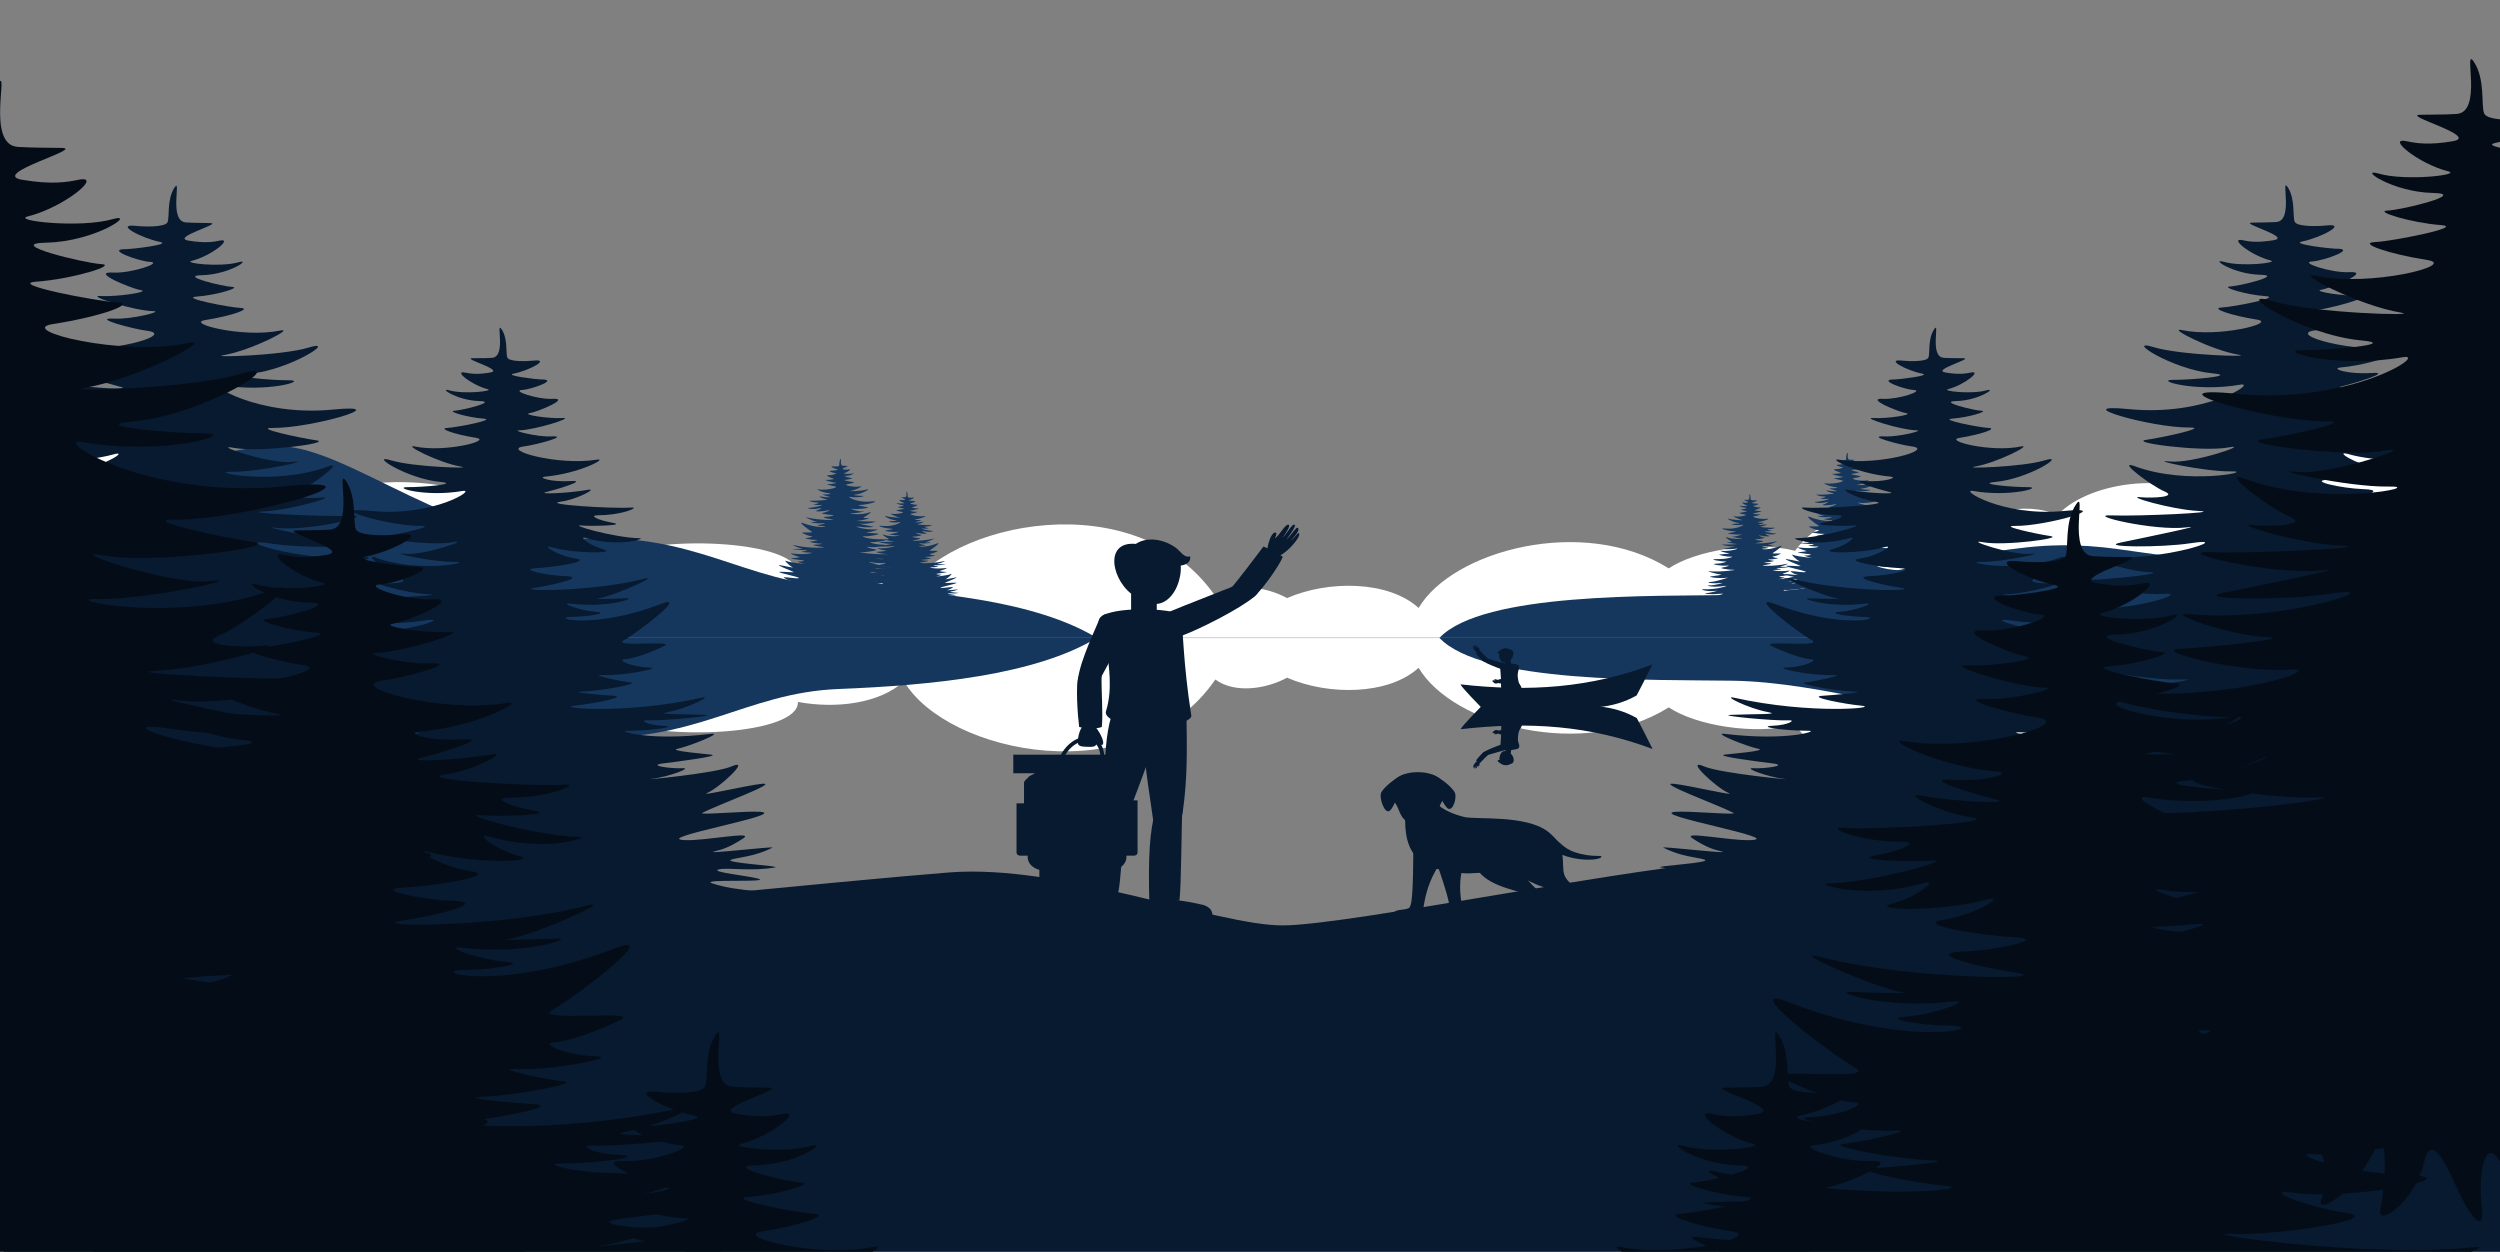 <?xml version="1.0" encoding="utf-8"?>
<!-- Generator: Adobe Illustrator 26.0.1, SVG Export Plug-In . SVG Version: 6.00 Build 0)  -->
<svg version="1.1" id="OBJECTS" xmlns="http://www.w3.org/2000/svg" xmlns:xlink="http://www.w3.org/1999/xlink" x="0px" y="0px"
	 viewBox="0 0 1237.3 619.5" style="enable-background:new 0 0 1237.3 619.5;" xml:space="preserve">
<rect x="0" y="0" width="1237.3" height="619.5" fill="#808080" stroke="none"/>
<style type="text/css">
	.st0{fill-rule:evenodd;clip-rule:evenodd;fill:#FFFFFF;}
	.st1{fill-rule:evenodd;clip-rule:evenodd;fill:#15375E;}
	.st2{fill-rule:evenodd;clip-rule:evenodd;fill:#071A30;}
	.st3{clip-path:url(#SVGID_00000065039752646143209440000013760110897924708791_);}
	.st4{fill-rule:evenodd;clip-rule:evenodd;fill:#040D17;}
	.st5{fill-rule:evenodd;clip-rule:evenodd;fill:none;stroke:#071A30;stroke-width:1.92;stroke-miterlimit:22.926;}
</style>
<g>
	<path class="st0" d="M1098.2,250.1c19.6-33.2,104.7-51.6,142.6-2.5v68H1.8v-94.5c35.2-16,90.1-15.6,117,23.5
		c9.8-7.2,26.2-4,35.7,2.2c38.4-16.7,100.8-7.2,110,22.6c14.2-2.9,29.8-2,37.3,5.9c27.8-11,93.5-7.5,93.1,8.6c0,0,0,0.1,0,0.1
		c19-3.5,40.4-0.8,52.5,10.2c21.3-36.1,115.2-55.7,154.1,0.9c9.6-7.1,25.2-4.7,35.5,0.9c20.4-8.9,50.2-8.7,65.1,4.9
		c16.8-28.5,81.7-46,123.8-19.6c13.5-9,42.4-13.8,62.5-8.7c18.8-25.9,69.8-31.1,103.1-19.6c8.6-2,19.1-1.8,26.7,2
		C1034.7,237.3,1078.9,232.6,1098.2,250.1z"/>
	<path class="st1" d="M1.8,240.3c38.4,7.5,101-19.5,136-19.5s89,50.1,147.5,46c58.5-4.1,82.9,21.8,129.8,23.6
		c45.6,1.8,97.4,6.8,127.7,25.3H1.8V240.3z"/>
	<path class="st1" d="M1240.9,225.9c-38.4,7.5-83.5,39.7-127.6,47.7c-44.1,8-62.7-7.8-110.3-2.7c-47.6,5.1-100.8,22.9-145.4,23.6
		c-39.2,0.6-123.7-1.5-145.2,21.2h528.5V225.9z"/>
	<path class="st1" d="M867.6,300.7c1.3,2,4.5,3.6,4.2,2.9c-0.1-0.3-2.3-2.7-1.5-2.1c1.5,1.2,4.9,2.7,3.5,1.5
		c-0.6-0.6-1.9-1.9-1.4-1.7c0.9,0.3,4.7,0.5,4,0.1c-0.1-0.1-3.7-1.7-2.5-1.3c0.9,0.3,4.6,1,6.7,1c0.8,0-3.4-1.2-2.2-1
		c2.5,0.4,8.2,0.4,7.3-0.1c-1.1-0.5-4-1.7-3.3-1.5c1.7,0.7,10,1.4,8.9,0.7c-0.7-0.4-5.5-1.5-3.9-1.3c1,0.2,6.7-0.2,5.6-0.5
		c-1.1-0.3-4.8-0.3-7.2-1.1c-1.3-0.5,5.8,0,4.2-0.5c-0.8-0.2-4.5-0.6-3.6-0.8c0.8-0.2,3.1,0.2,5.2-0.2c0.7-0.1-5-0.4-4-0.7
		c0.6-0.2,2.2-0.3,3.8-1.1c0.3-0.1-6.8,0.7-5.3,0.3c0.8-0.2,1.4-0.4,2.6-1.2c1.1-0.7-3.5,0.2-5.4,0.2c-3.5-0.1,9.6-2.4,6.9-2.6
		c-1.3-0.1-5.8,0.3-5.4,0.1c1.3-0.7,7.2-2.9,5.5-2.7c-1.4,0.1-6.1,1.3-5,0.8c1-0.4,4.1-3.3,2.2-2.4c-1.5,0.7-8.8,1.3-7.4,1.2
		c1.6-0.2,3.8-1.1,2.9-1c-1.1,0.1-3.4-0.3-1.8-0.5c1.4-0.2,5.3-0.7,4.4-0.8c-0.3,0-4.2-0.3-3.1-0.6c0.9-0.2,4.3-1.5,3-1.4
		c-5.8,0.7-8.6-0.3-7.9-0.3c2.8,0,4.8-0.4,3.5-0.5c-1.5-0.1-2.2-0.5-1.6-0.5c1.4,0.1,6.7-0.4,5.4-0.5c-2.2-0.1-4.8,0-3.5-0.3
		c1.8-0.3,4.2-1.6,3.1-1.3c-7.2,1.6-13.8,0.9-11.7,0.7c1.3-0.1,5.2-0.8,3.4-0.9c-0.4,0-4.1-0.3-2.8-0.4c2.2-0.1,5.3-0.8,4.6-0.8
		c-1.1-0.1-3.8-0.7-2.7-0.7c2.1,0.1,5.7-0.7,4.5-0.7c-1.7-0.1-3.1-0.7-2.3-0.8c0.8,0,2.7-0.7,3.7-1.3c1-0.5-5,0.2-3.7-0.5
		c1.3-0.7,6.1-4.4,3.4-3.3c-6.4,2.5-10.5,1.2-8.2,1.2c1.5,0,3.5-0.4,2.1-0.5c-1.4-0.1-3.6-0.9-2.3-0.8c3.4,0.4,5.9-0.5,5.2-0.5
		c-0.1,0-3.3,0.1-2.8,0c1.5-0.2,6.1-2.3,4.3-1.8c-4.8,1.2-12.4,1.2-9.9,0.8c1.6-0.2,4.8-1,2.6-1.1c-1.7-0.1-4.3-0.6-2.6-0.7
		c1.6-0.1,5.3-0.7,3.7-0.9c-1.7-0.2-3.3-1.4-2.2-1c2.2,0.6,6.1,0.6,4.8,0.2c-1.3-0.4-2.4-1.3-1.6-1.1c3.1,0.9,5.5,0,5,0
		c-2.5-0.1-6.7-1.3-5.4-1.2c0.8,0.1,4.3,0,2.8-0.3c-1.3-0.2-2.3-0.7-1.2-0.7c2.3,0,3.8-0.8,3-0.7c-1.8,0.1-8.5-0.3-6.6-0.6
		c1.5-0.2,3.5-1.3,2.6-1.1c-1.9,0.3-5,0.5-3.8,0.2c0.6-0.1,3.9-1.1,2.2-1c-1.8,0.1-3.1-0.3-2.4-0.4c3.2-0.3,5.9-1.7,4.8-1.6
		c-3.7,0.6-9-1-6.7-1.2c1-0.1,4.3-1,2.4-0.9c-1.3,0.1-3.7-0.6-3-0.6c1.4,0,5.2-1.2,4-1.1c-1.3,0.1-3.8-0.3-3.1-0.5
		c0.8-0.1,3.9-1.4,2.1-1.3c-1.4,0.1-3.9-0.8-2.8-0.8c0.8,0,3.5-1,1.7-1c-0.3,0-3.5-0.3-2.5-0.5c1.4-0.3,3.5-1.4,1.8-1.2
		c-0.5,0.1-2.2,0.1-2.4-0.3c-0.2-0.4,0.1-1.7-0.5-2.6c-0.6-0.8,0.5,2.6-0.9,2.7c-0.3,0-0.6,0-1.8,0c-1,0,3.1,1.1,1.6,1.3
		c-1.2,0.2-1.8,0.1-2.3,0c-1.1-0.2,0.6,1.1,2.1,1.5c0.7,0.2-2.1,0.5-3.5,0.1c-1.1-0.3,0.7,0.9,2.8,1c1.8,0-1.6,0.9-2.3,0.9
		c-0.7,0,1.2,0.6,2.7,0.7c1.3,0.1-2.5,0.8-3.3,0.9c-0.9,0,0.6,0.6,2.7,0.9c1.6,0.2-2.9,1.4-5.7,0.8c-1.2-0.3,2.2,1.5,4.3,1.9
		c1.1,0.2-4.4,0-6.5-0.6c-2.3-0.7,1.4,1.7,4.5,2c2,0.2-1.7,0.5-3,0.5c-1.5,0,1.6,1,5.1,0.4c1.4-0.2-2.7,2.4-8.4,1.9
		c-4.9-0.5,1.6,1.4,4.6,1.4c1.5,0-1.9,0.7-3.3,0.9c-1.4,0.2,4.2,0.9,6.2,0.6c2-0.4-2.7,1.3-4.4,1.1s2.6,0.8,4.6,0.7
		c2,0-3.3,1.1-7.3-0.4c-1.4-0.5,1.2,1.5,2.3,1.9c1,0.4-1,0.5-1.8,0.4c-1.3-0.1,2.3,0.9,4.3,1c2.1,0.1-4.6,0.4-6.5,0.3
		c-2.3-0.1,3.2,1.2,5.7,0.9c1.5-0.2-3.2,0.8-5,1.1c-1.8,0.4,3.1,0.4,5.2,0.1c3.6-0.6-2.1,1.5-6.9,1c-1.5-0.1,2.2,1.1,3.8,1.2
		c1.6,0.1-2.7,0.5-4.4,0.6c-1.5,0.1,2.9,1.2,5.6,1.1c1.8-0.1-1.8,1.3-6.9,1.2c-5.4,0,2.1,1.3,4.2,1.2c1.1-0.1-1.3,1-5.1,1.1
		c-3,0.1,3,1.3,5.9,0.9c2-0.3-0.8,0.8-2.5,1c-2.4,0.3,3.7,1.2,5.6,1.1c2.9-0.1-6.7,1.3-12.2,0.7c-1.7-0.2,3.5,1.4,5.6,1.6
		c2.1,0.2-3.3,0.7-4.8,1c-1.7,0.3,4.7,1.2,8.2,0.6c1.7-0.3-5.9,2.1-8.2,2.1c-2.4,0-0.5,1.1,5.4,0.5c2-0.2-3.8,1.3-5.6,1.2
		c-3.2-0.1,0.6,1.3,7.3,0.3c2.8-0.4-4.2,2-10.7,1.6c-2-0.1,1,1.4,6.7,0.8c0.9-0.1-3.7,1.1-5.4,1.2c-1.7,0.1,1.6,0.8,6.5,0.3
		c5-0.5-1.2,1-2.7,1.1c-1.4,0.1-0.2,0.7,2.7,0.4c3.1-0.3-7.2,1.7-10.1,1.8c-4.8,0,1.9,1.4,5.7,0.9c1.9-0.2-2.3,1.2-4.1,1.3
		c-1.7,0.1,1.8,0.8,5.2,0.2c3.4-0.6-0.1,1.2-1.5,1.7c-4,1.4,5-0.4,7.4-1.6c1-0.5-1.2,2.3-2.2,3c-2.8,1.8,4.7-1.3,6.2-2.6
		c1-0.9,1.3,1.5,0.9,2.4c-0.4,1,1.4,0,2.5-2.2c1-1.9,0.6,1.9,0.4,2.8c-0.2,0.9,1.8-0.4,2.2-2.4c0.3-1.4,1.1,0,1.6,1.2
		c0.6,1.3,1.5,2.7,1.3,1C866.5,301.4,866.9,299.7,867.6,300.7z"/>
	<path class="st1" d="M912.6,293.7c-1.6,2.5-5.6,4.4-5.2,3.6c0.1-0.4,2.8-3.4,1.9-2.6c-1.9,1.5-6,3.4-4.3,1.8
		c0.8-0.7,2.4-2.3,1.7-2.1c-1.2,0.3-5.9,0.7-5,0.1c0.2-0.1,4.6-2.1,3.1-1.7c-1.2,0.4-5.7,1.3-8.3,1.2c-1,0,4.2-1.5,2.7-1.3
		c-3.1,0.6-10.2,0.5-9.1-0.1c1.3-0.7,4.9-2.1,4.1-1.8c-2.1,0.8-12.5,1.7-11,0.9c0.8-0.4,6.8-1.9,4.8-1.6c-1.3,0.2-8.4-0.2-6.9-0.6
		c1.4-0.4,6-0.4,8.9-1.3c1.7-0.6-7.1,0-5.2-0.6c1.1-0.3,5.6-0.8,4.5-1c-1-0.3-3.8,0.3-6.5-0.2c-0.8-0.2,6.2-0.5,5-0.9
		c-0.8-0.3-2.7-0.3-4.7-1.4c-0.3-0.2,8.4,0.8,6.6,0.4c-1-0.2-1.8-0.5-3.3-1.5c-1.4-0.9,4.4,0.3,6.6,0.2c4.3-0.1-11.9-3-8.6-3.2
		c1.6-0.1,7.3,0.4,6.7,0.1c-1.7-0.9-9-3.5-6.9-3.4c1.7,0.2,7.5,1.6,6.3,1c-1.3-0.5-5.1-4.1-2.8-3c1.8,0.8,10.9,1.6,9.2,1.4
		c-1.9-0.2-4.8-1.3-3.6-1.2c1.4,0.1,4.2-0.3,2.2-0.6c-1.7-0.2-6.6-0.8-5.5-1c0.4-0.1,5.2-0.4,3.8-0.7c-1.1-0.2-5.4-1.9-3.8-1.7
		c7.2,0.9,10.7-0.3,9.8-0.4c-3.4,0-5.9-0.5-4.3-0.6c1.9-0.1,2.8-0.7,1.9-0.6c-1.7,0.1-8.3-0.6-6.7-0.6c2.7-0.1,6,0,4.3-0.3
		c-2.3-0.4-5.3-2-3.9-1.6c8.9,2,17.2,1.1,14.5,0.9c-1.6-0.1-6.5-1-4.2-1.1c0.5,0,5.1-0.4,3.5-0.5c-2.7-0.1-6.6-0.9-5.7-1
		c1.3-0.1,4.8-0.9,3.4-0.9c-2.5,0.1-7.1-0.8-5.5-0.9c2.2-0.1,3.9-0.9,2.9-0.9c-1,0-3.3-0.9-4.6-1.6c-1.3-0.7,6.2,0.2,4.6-0.7
		c-1.6-0.9-7.5-5.4-4.2-4.2c8,3.1,13,1.5,10.2,1.5c-1.8,0-4.4-0.5-2.7-0.6c1.7-0.1,4.4-1.1,2.8-0.9c-4.2,0.5-7.3-0.6-6.5-0.6
		c0.1,0,4.1,0.1,3.5,0.1c-1.9-0.3-7.5-2.8-5.3-2.3c5.9,1.5,15.3,1.4,12.3,1c-2-0.3-5.9-1.2-3.2-1.3c2.1-0.1,5.3-0.8,3.3-0.9
		c-2-0.1-6.6-0.8-4.6-1.1c2.1-0.3,4.1-1.7,2.7-1.3c-2.7,0.8-7.6,0.7-5.9,0.2c1.7-0.5,3-1.6,2-1.3c-3.8,1.1-6.9,0.1-6.2,0
		c3.1-0.1,8.4-1.6,6.7-1.5c-1,0.1-5.3,0-3.5-0.3c1.6-0.3,2.9-0.9,1.5-0.9c-2.8,0-4.7-1-3.8-0.9c2.2,0.2,10.5-0.4,8.2-0.7
		c-1.9-0.3-4.3-1.6-3.2-1.4c2.3,0.4,6.2,0.6,4.7,0.2c-0.7-0.2-4.9-1.4-2.7-1.2c2.3,0.1,3.9-0.4,3-0.5c-3.9-0.4-7.3-2.2-6-2
		c4.6,0.7,11.2-1.2,8.3-1.5c-1.3-0.2-5.4-1.3-3-1.1c1.6,0.1,4.6-0.7,3.7-0.7c-1.8,0-6.5-1.5-5-1.4c1.6,0.1,4.8-0.4,3.8-0.6
		c-1-0.2-4.8-1.8-2.6-1.7c1.7,0.1,4.8-0.9,3.5-1c-1-0.1-4.4-1.2-2.1-1.2c0.4,0,4.3-0.4,3.1-0.7c-1.8-0.4-4.3-1.7-2.2-1.5
		c0.6,0.1,2.7,0.2,3-0.3c0.2-0.5-0.1-2.2,0.7-3.3c0.7-1-0.6,3.2,1.1,3.3c0.4,0,0.7,0,2.3,0.1c1.3,0-3.8,1.4-2,1.7
		c1.5,0.3,2.3,0.1,2.9,0c1.4-0.3-0.7,1.4-2.6,1.9c-0.9,0.2,2.7,0.6,4.4,0.1c1.3-0.4-0.9,1.2-3.4,1.2c-2.2,0,2,1.1,2.9,1.1
		c0.9,0-1.5,0.8-3.4,0.9c-1.6,0.1,3.2,1,4.2,1.1c1.1,0-0.8,0.7-3.3,1.1c-1.9,0.3,3.6,1.7,7,1c1.5-0.3-2.7,1.9-5.3,2.3
		c-1.4,0.2,5.5,0.1,8-0.7c2.8-0.8-1.7,2.1-5.6,2.5c-2.4,0.2,2.1,0.6,3.7,0.6c1.9,0-2,1.2-6.3,0.5c-1.7-0.3,3.3,3,10.4,2.3
		c6-0.6-2,1.8-5.7,1.7c-1.8,0,2.4,0.9,4.1,1.2c1.7,0.2-5.3,1.2-7.7,0.7c-2.4-0.4,3.3,1.6,5.5,1.3c2.2-0.2-3.2,1-5.7,0.9
		c-2.5,0,4.1,1.4,9-0.5c1.7-0.7-1.5,1.8-2.8,2.4c-1.2,0.5,1.3,0.6,2.2,0.5c1.7-0.2-2.8,1.2-5.4,1.3c-2.6,0.1,5.7,0.5,8.1,0.4
		c2.8-0.1-3.9,1.5-7,1.1c-1.9-0.2,4,1,6.2,1.4c2.2,0.4-3.8,0.5-6.5,0.1c-4.5-0.7,2.6,1.8,8.6,1.3c1.9-0.2-2.7,1.4-4.8,1.4
		c-2,0.1,3.4,0.6,5.4,0.7c1.8,0.1-3.6,1.5-6.9,1.3c-2.2-0.1,2.2,1.6,8.6,1.5c6.7,0-2.6,1.6-5.2,1.4c-1.4-0.1,1.6,1.2,6.3,1.3
		c3.8,0.1-3.7,1.6-7.3,1.1c-2.4-0.3,1,0.9,3.1,1.2c2.9,0.4-4.6,1.5-6.9,1.4c-3.6-0.2,8.3,1.6,15.1,0.8c2.1-0.2-4.3,1.8-6.9,2
		c-2.6,0.2,4.1,0.9,6,1.3c2.1,0.4-5.8,1.5-10.2,0.7c-2.1-0.4,7.3,2.6,10.2,2.6c3-0.1,0.6,1.3-6.7,0.6c-2.5-0.2,4.7,1.6,6.9,1.5
		c3.9-0.1-0.7,1.7-9.1,0.4c-3.4-0.5,5.2,2.5,13.3,2c2.5-0.2-1.2,1.8-8.4,1c-1.1-0.1,4.6,1.4,6.7,1.5c2.1,0.1-1.9,1-8.1,0.4
		c-6.2-0.6,1.5,1.3,3.3,1.4c1.8,0.2,0.2,0.8-3.4,0.5c-3.9-0.4,8.9,2.2,12.5,2.2c6,0.1-2.4,1.7-7.1,1.1c-2.3-0.3,2.9,1.5,5,1.6
		c2.1,0.1-2.3,1-6.4,0.2c-4.2-0.7,0.2,1.5,1.9,2.1c5,1.7-6.2-0.5-9.2-2c-1.3-0.7,1.5,2.9,2.7,3.7c3.5,2.3-5.9-1.6-7.7-3.2
		c-1.2-1.1-1.6,1.9-1.1,3c0.6,1.2-1.8,0-3.1-2.7c-1.2-2.3-0.8,2.3-0.5,3.5c0.2,1.2-2.2-0.5-2.8-3c-0.4-1.8-1.3-0.1-2,1.5
		c-0.7,1.6-1.9,3.3-1.6,1.3C913.9,294.5,913.5,292.4,912.6,293.7z"/>
	<path class="st0" d="M1098.2,381.3c19.6,33.2,104.7,51.6,142.6,2.5v-68H1.8v94.5c35.2,16,90.1,15.6,117-23.5
		c9.8,7.2,26.2,4,35.7-2.2c38.4,16.7,100.8,7.2,110-22.6c14.2,2.9,29.8,2,37.3-5.9c27.8,11,93.5,7.5,93.1-8.6c0,0,0-0.1,0-0.1
		c19,3.5,40.4,0.8,52.5-10.2c21.3,36.1,115.2,55.7,154.1-0.9c9.6,7.1,25.2,4.7,35.5-0.9c20.4,8.9,50.2,8.7,65.1-4.9
		c16.8,28.5,81.7,46,123.8,19.6c13.5,9,42.4,13.8,62.5,8.7c18.8,25.9,69.8,31.1,103.1,19.6c8.6,2,19.1,1.8,26.7-2
		C1034.7,394,1078.9,398.8,1098.2,381.3z"/>
	<path class="st1" d="M1.8,391.1c38.4-7.5,101,19.5,136,19.5s89-50.1,147.5-46c58.5,4.1,82.9-21.8,129.8-23.6
		c45.6-1.8,97.4-6.8,127.7-25.3H1.8V391.1z"/>
	<path class="st1" d="M1240.9,405.5c-38.4-7.5-83.5-39.7-127.6-47.7c-44.1-8-62.7,7.8-110.3,2.7c-47.6-5.1-100.8-22.9-145.4-23.6
		c-39.2-0.6-123.7,1.5-145.2-21.2h528.5V405.5z"/>
	<g>
		<path class="st2" d="M817.9,370.7c-1.3-2.8-7.3-14.4-7.8-15.3c-5.9-3.3-11.9-5.1-19-5.8h-58c0,0-9.4,9.5-10.2,11.3
			C757,357,787,359.1,817.9,370.7z"/>
		<path class="st2" d="M743.5,359.8l2.6,0.4c-0.1,0.3-0.1,0.6-0.2,0.8c1.3,0.3,2.8,1.5,4.1,1.8C760,356.3,743.6,349.5,743.5,359.8z"
			/>
		<path class="st2" d="M744.2,371.4c-2.3,0.7-7.4,2.1-9.4,2.7c-1.5,0.2-1.6-1.1-0.6-1.8c1.8-1.2,7.1-3.3,9.1-3.9
			C745.7,367.9,746.4,370.7,744.2,371.4z"/>
		<path class="st2" d="M730.5,376.4c0.8-1.2,2.9-3.5,3.7-4c1.2-0.8,3.5,0.2,2.4,1.1c-0.8,0.7-3.2,3.1-4.2,4.2
			C732.1,377.5,731.1,376.9,730.5,376.4z"/>
		<path class="st2" d="M751.5,370.3c-1.4,1.1-8.2,1.4-9,0.5c-0.1-1.7,0.6-5.4,0.5-11.4c0-1.3,10.2-0.8,9.2,1.4c-1.1,2.3-1,5-1,6.4
			C751.2,368.5,752.3,369.6,751.5,370.3z"/>
		<path class="st2" d="M751.9,368.8c-0.6-2-1.2-4.8-2.5-6.2c-0.9-1-2.1-0.2-1.8,1c0.4,1.6,0.7,3.7,1.2,6
			C749.3,371.6,752.4,370.7,751.9,368.8z"/>
		<path class="st2" d="M744.9,373.1l0.3-2.4c0.2-0.9,3-0.7,2.7,0.6l-0.3,2.1C747.6,374.5,744.8,374.3,744.9,373.1z"/>
		<path class="st2" d="M745.4,378.6c3.1-0.1,3.7-2.7,2.8-4.5c-0.4-0.8-1.7-2.4-3.6-2.4c-1.2,0-2.1,1.3-2.4,2.8
			C741.8,376.5,742.6,378.6,745.4,378.6z"/>
		<path class="st2" d="M746.5,378.1c0.2-1.8-0.5-4.8,0.8-5.4C749.8,374.4,750.1,378.7,746.5,378.1z"/>
		<path class="st2" d="M748.1,377.1c-0.9,2.1-3.5,1.9-5.2,0.9C737.8,374.9,745.7,376.3,748.1,377.1z"/>
		<path class="st2" d="M742.3,361.3c1.7,0.1,5.7,0.6,6.6,1c1.3,0.6,1,2.3-0.5,2c-1.5-0.3-5-0.6-6.6-1
			C741.7,362.8,741.9,361.9,742.3,361.3z"/>
		<path class="st2" d="M730.9,378.8c-0.4,0.8-0.6,1.5-0.4,1.5c0.4,0,0.7-1.2,1.2-1.7c-0.1,0.2-0.2,0.6,0,0.7
			c0.6,0.2,0.9-2.5,0.2-2.7c-1.3-0.4-3.2,2.7-2.7,2.9c0.2,0.1,0.2-0.3,0.7-0.9c-0.4,0.6-0.9,1.4-0.5,1.5c0.2,0.1,0.6-0.9,1-1.4
			c-0.3,0.6-0.9,1.7-0.6,1.7C730.2,380.4,730.4,379.3,730.9,378.8z"/>
		<path class="st2" d="M739.2,362.9c0.5,0,0.7,0,1.1,0.1c-0.3,0-0.7,0.1-0.7,0.3c0.1,0.5,3.1-0.4,3.1-1c0-0.6-1.3-1-2.5-1
			C739.8,361.3,737.8,362.9,739.2,362.9z"/>
	</g>
	<path class="st2" d="M1240.9,417.4v202.1H1.8V431.1c84.3-1.5,205.9,22.5,239.1,21.1c35.6-1.5,172.8-16,228.7-20.4
		c55.9-4.4,132.1,26.2,165.2,26.2c33,0,180.4-30.6,226.2-32.1c45.7-1.5,83.9,24.8,132.1,23.3
		C1041.1,447.9,1179.2,423.5,1240.9,417.4z"/>
	<g>
		<defs>
			<rect id="SVGID_1_" width="1239" height="619.5"/>
		</defs>
		<clipPath id="SVGID_00000122720027012325220260000000111383642328194946_">
			<use xlink:href="#SVGID_1_"  style="overflow:visible;"/>
		</clipPath>
		<g style="clip-path:url(#SVGID_00000122720027012325220260000000111383642328194946_);">
			<path class="st2" d="M78.2,456.8c-8.4,13.3-29.5,23.3-27.6,18.8c0.8-1.9,14.9-17.6,9.8-13.6c-10.1,7.9-31.8,17.7-22.6,9.6
				c4.2-3.7,12.7-12.1,9.1-11.1c-6.1,1.6-30.9,3.5-26.3,0.7c0.8-0.5,24.2-11.3,16.5-8.8c-6.2,2-29.8,6.8-43.6,6.4
				c-5.2-0.2,22.3-8.1,14.3-6.7c-16.1,2.9-53.8,2.4-47.9-0.6c6.9-3.5,26-11.2,21.7-9.5c-11,4.4-65.5,8.8-57.8,4.8
				c4.3-2.3,35.8-10.1,25.4-8.4c-6.7,1.1-44-1-36.3-3.1c7.5-2.1,31.6-1.9,46.8-7.1c8.7-3-37.6-0.2-27.5-3c5.5-1.5,29.4-4,23.6-5.5
				c-5.4-1.4-20,1.4-34.2-1.2c-4.4-0.8,32.5-2.8,26.4-4.8c-4.1-1.4-14.2-1.7-24.9-7.2c-1.8-0.9,44.3,4.4,34.7,2.2
				c-5.2-1.2-9.4-2.8-17.2-7.8c-7.1-4.6,23.1,1.5,35,1.1c22.7-0.8-62.5-15.5-45.4-17.1c8.4-0.7,38.2,2.2,35.2,0.6
				c-8.8-4.7-47.2-18.6-36.2-17.7c9,0.8,39.6,8.2,32.9,5.4c-6.7-2.8-26.8-21.3-14.5-15.8c9.7,4.3,57.2,8.7,48.4,7.6
				c-10.2-1.3-25-6.9-18.7-6.5c7.4,0.4,21.9-1.7,11.4-3c-9-1.1-34.5-4.4-29-5.2c2.1-0.3,27.6-2.3,20.1-3.7
				c-5.9-1.1-28.2-9.9-19.9-8.9c38,4.5,56.3-1.8,51.3-1.9c-18-0.2-31.2-2.7-22.6-3.1c9.9-0.4,14.6-3.5,10.2-3.3
				c-9.1,0.4-43.8-2.9-35.4-3.3c14.1-0.7,31.4-0.1,22.6-1.7c-12-2.2-27.9-9.4-20.4-8.7c72.6,6.9,82.5-0.3,74.8-0.1
				c-31.1,0.9-38-4.2-33-4.7c7-0.7,27.2-8,19.8-7.6c-13.4,0.7-38.4-5.4-30.3-5.7c11.4-0.3,20.3-4.7,15.2-5c-5.2-0.2-17.4-4.7-24-8.2
				c-6.7-3.5,32.7,1.2,24.4-3.4c-8.3-4.6-39.5-28.5-22.2-21.9c41.9,16.1,68.4,7.9,53.4,7.8c-9.5-0.1-23.1-2.4-14-3
				c9.1-0.6,23.2-5.9,14.8-4.9c-22.2,2.5-38.6-3.2-34.2-3.3c0.8,0,21.5,0.8,18.5,0.3c-9.9-1.5-39.6-15-28-12
				c31.3,8,80.8,7.5,64.9,5.2c-10.7-1.6-31.2-6.5-17-7c11.2-0.4,28-4.2,17.3-4.7c-10.8-0.5-34.9-4.3-24-5.9
				c10.9-1.6,21.8-8.9,14.1-6.7c-14.4,4.1-40,3.7-31.2,1.3c8.8-2.4,15.6-8.3,10.6-6.9c-20.1,5.8-36.2,0.3-32.5,0.2
				c16.4-0.4,44.1-8.6,35-7.7c-5.3,0.5-28.1,0-18.4-1.8c8.4-1.5,15.1-4.5,8.1-4.5C13,205.5,3,200.5,8,200.9
				c11.6,0.9,55.3-1.9,42.9-3.6c-10.1-1.4-22.6-8.3-16.7-7.2c12.1,2.2,32.5,2.9,24.9,1.2c-3.8-0.9-25.6-7.2-14.3-6.5
				c12,0.8,20.5-2.2,15.5-2.7c-20.6-1.9-38.3-11.4-31.5-10.3c24.1,3.9,59-6.2,43.9-8.1c-6.7-0.8-28.3-6.6-16-6
				c8.7,0.4,24.2-3.6,19.3-3.7c-9.4-0.1-34.1-7.9-26.3-7.5c8.4,0.5,25-2.1,20-2.9c-5.4-1-25.2-9.3-13.8-8.7c9,0.5,25.3-5,18.2-5.3
				c-5.4-0.3-22.9-6.5-11.2-6.3c1.9,0,22.6-2.3,16.2-3.6c-9.3-1.9-22.7-9.1-11.8-7.9c3.4,0.4,14.4,0.8,15.6-1.8
				c1.1-2.4-0.4-11.4,3.5-17.2c3.6-5.4-3.2,16.8,5.7,17.3c2,0.1,3.9,0.2,11.9,0.3c6.7,0.1-20,7.2-10.6,8.7c8,1.3,12,0.7,15.2,0
				c7.1-1.5-3.8,7.5-13.7,10c-4.6,1.1,14,3.3,23.1,0.7c7-2-4.5,6.1-18.1,6.4c-11.6,0.2,10.3,5.6,15,5.8c4.7,0.2-7.7,4.1-17.7,4.8
				c-8.2,0.6,16.6,5.4,21.8,5.6c5.9,0.3-4.2,3.9-17.4,6c-10.2,1.6,18.9,9,37,5.2c8-1.7-14.2,9.9-28.1,12.2
				c-7.5,1.2,28.9,0.3,42.3-3.8c14.8-4.5-9.2,11.1-29.3,13c-12.9,1.2,11,3.3,19.5,3.2c9.8,0-10.7,6.3-33.1,2.4
				c-9.1-1.6,17.3,15.8,54.9,12.1c31.8-3.1-10.7,9.3-29.9,9.1c-9.5-0.1,12.5,4.8,21.5,6.1c9,1.3-27.6,6.1-40.4,3.8
				c-12.8-2.4,17.5,8.2,28.8,6.9c11.3-1.2-17,5.1-30.2,4.9c-13.3-0.3,21.5,7.2,47.6-2.6c9.1-3.4-8,9.6-15,12.6
				c-6.4,2.8,6.7,3.3,11.8,2.8c8.8-0.9-14.8,6.1-28.4,6.8c-13.5,0.7,30.1,2.7,42.5,2.2c14.9-0.7-20.7,8-37,5.9
				c-9.9-1.3,21.2,5.1,32.8,7.5c11.7,2.4-20,2.6-34.2,0.4c-23.7-3.7,13.9,9.6,45.4,6.7c9.9-0.9-14.1,7.2-25,7.6
				c-10.5,0.4,17.8,3.4,28.6,3.8c9.7,0.4-19.1,8-36.3,6.9c-11.7-0.8,11.6,8.2,45,8c35.5-0.2-13.5,8.6-27.5,7.6
				c-7.1-0.5,8.6,6.2,33.1,7.1c19.7,0.7-19.4,8.3-38.5,5.9c-12.9-1.6,5.2,5,16.4,6.6c15.5,2.2-24,7.8-36.5,7.2
				c-19.1-0.9,43.9,8.3,79.4,4.4c10.9-1.2-22.8,9.3-36.3,10.3c-13.5,1,21.7,4.9,31.4,6.9c11,2.3-30.6,7.8-53.4,3.7
				c-10.8-1.9,38.4,13.7,53.5,13.4c15.7-0.3,3.1,6.9-35.3,3.3c-12.9-1.2,24.9,8.2,36.5,7.8c20.7-0.7-3.8,8.7-47.9,2
				c-18.1-2.7,27.2,13.1,69.8,10.3c13.2-0.9-6.5,9.2-44,5c-6-0.7,24.2,7.5,35.5,7.8c11.3,0.4-10.2,5.4-42.7,2.3
				c-32.5-3.1,8,6.7,17.5,7.5c9.4,0.8,1.1,4.3-17.7,2.6c-20.5-1.9,47,11.4,65.9,11.6c31.4,0.3-12.6,9.1-37.3,6
				c-12.1-1.5,15.3,7.7,26.5,8.2c11.2,0.5-11.9,5.1-33.7,1.3c-22-3.8,0.8,8,9.8,11.1c26.2,9.1-32.7-2.8-48.2-10.8
				c-6.7-3.4,8,15.3,14.2,19.4c18.4,11.9-30.8-8.2-40.4-17c-6.6-6-8.3,9.9-5.7,15.6c2.9,6.2-9.4-0.2-16.6-14.2
				c-6.3-12.2-4,12.1-2.7,18.2c1.3,6.1-11.5-2.4-14.5-15.8c-2.2-9.5-6.9-0.3-10.5,8c-3.6,8.3-9.8,17.5-8.6,6.7
				C85.1,460.9,82.7,449.8,78.2,456.8z"/>
			<path class="st2" d="M1140.3,456.8c8.4,13.3,29.5,23.3,27.6,18.8c-0.8-1.9-14.9-17.6-9.8-13.6c10.1,7.9,31.8,17.7,22.6,9.6
				c-4.2-3.7-12.7-12.1-9.1-11.1c6.1,1.6,30.9,3.5,26.3,0.7c-0.8-0.5-24.2-11.3-16.5-8.8c6.2,2,29.8,6.8,43.6,6.4
				c5.2-0.2-22.3-8.1-14.3-6.7c16.1,2.9,53.8,2.4,47.9-0.6c-6.9-3.5-26-11.2-21.7-9.5c11,4.4,65.5,8.8,57.8,4.8
				c-4.3-2.3-35.8-10.1-25.4-8.4c6.7,1.1,44-1,36.3-3.1c-7.5-2.1-31.6-1.9-46.8-7.1c-8.7-3,37.6-0.2,27.5-3
				c-5.5-1.5-29.4-4-23.6-5.5c5.4-1.4,20,1.4,34.2-1.2c4.4-0.8-32.5-2.8-26.4-4.8c4.1-1.4,14.2-1.7,24.9-7.2
				c1.8-0.9-44.3,4.4-34.7,2.2c5.2-1.2,9.4-2.8,17.2-7.8c7.1-4.6-23.1,1.5-35,1.1c-22.7-0.8,62.5-15.5,45.4-17.1
				c-8.4-0.7-38.2,2.2-35.2,0.6c8.8-4.7,47.2-18.6,36.2-17.7c-9,0.8-39.6,8.2-32.9,5.4c6.7-2.8,26.8-21.3,14.5-15.8
				c-9.7,4.3-57.2,8.7-48.4,7.6c10.2-1.3,25-6.9,18.7-6.5c-7.4,0.4-21.9-1.7-11.4-3c9-1.1,34.5-4.4,29-5.2
				c-2.1-0.3-27.6-2.3-20.1-3.7c5.9-1.1,28.2-9.9,19.9-8.9c-38,4.5-56.3-1.8-51.3-1.9c18-0.2,31.2-2.7,22.6-3.1
				c-9.9-0.4-14.6-3.5-10.2-3.3c9.1,0.4,43.8-2.9,35.4-3.3c-14.1-0.7-31.4-0.1-22.6-1.7c12-2.2,27.7-10.3,20.4-8.7
				c-46.9,10.5-90.3,6-76.5,4.8c8.6-0.8,34.1-5.5,22.2-6c-2.8-0.1-26.8-2.1-18.4-2.5c14.3-0.6,34.9-5,30-5.5
				c-7-0.7-25.1-4.8-17.8-4.5c13.4,0.7,37.3-4.3,29.2-4.5c-11.4-0.3-20.3-4.7-15.2-5c5.2-0.2,17.4-4.7,24-8.2
				c6.7-3.5-32.7,1.2-24.4-3.4c8.3-4.6,39.5-28.5,22.2-21.9c-41.9,16.1-68.4,7.9-53.4,7.8c9.5-0.1,23.1-2.4,14-3
				c-9.1-0.6-23.2-5.9-14.8-4.9c22.2,2.5,38.6-3.2,34.2-3.3c-0.8,0-21.5,0.8-18.5,0.3c9.9-1.5,39.6-15,28-12
				c-31.3,8-80.8,7.5-64.9,5.2c10.7-1.6,31.2-6.5,17-7c-11.2-0.4-28-4.2-17.3-4.7c10.8-0.5,34.9-4.3,24-5.9
				c-10.9-1.6-21.8-8.9-14.1-6.7c14.4,4.1,40,3.7,31.2,1.3c-8.8-2.4-15.6-8.3-10.6-6.9c20.1,5.8,36.2,0.3,32.5,0.2
				c-16.4-0.4-44.1-8.6-35-7.7c5.3,0.5,28.1,0,18.4-1.8c-8.4-1.5-15.1-4.5-8.1-4.5c14.8-0.1,24.8-5,19.8-4.7
				c-11.6,0.9-55.3-1.9-42.9-3.6c10.1-1.4,22.6-8.3,16.7-7.2c-12.1,2.2-32.5,2.9-24.9,1.2c3.8-0.9,25.6-7.2,14.3-6.5
				c-12,0.8-20.5-2.2-15.5-2.7c20.6-1.9,38.3-11.4,31.5-10.3c-24.1,3.9-59-6.2-43.9-8.1c6.7-0.8,28.3-6.6,16-6
				c-8.7,0.4-24.2-3.6-19.3-3.7c9.4-0.1,34.1-7.9,26.3-7.5c-8.4,0.5-25-2.1-20-2.9c5.4-1,25.2-9.3,13.8-8.7c-9,0.5-25.3-5-18.2-5.3
				c5.4-0.3,22.9-6.5,11.2-6.3c-1.9,0-22.6-2.3-16.2-3.6c9.3-1.9,22.7-9.1,11.8-7.9c-3.4,0.4-14.4,0.8-15.6-1.8
				c-1.1-2.4,0.4-11.4-3.5-17.2c-3.6-5.4,3.2,16.8-5.7,17.3c-2,0.1-3.9,0.2-11.9,0.3c-6.7,0.1,20,7.2,10.6,8.7c-8,1.3-12,0.7-15.2,0
				c-7.1-1.5,3.8,7.5,13.7,10c4.6,1.1-14,3.3-23.1,0.7c-7-2,4.5,6.1,18.1,6.4c11.6,0.2-10.3,5.6-15,5.8c-4.7,0.2,7.7,4.1,17.7,4.8
				c8.2,0.6-16.6,5.4-21.8,5.6c-5.9,0.3,4.2,3.9,17.4,6c10.2,1.6-18.9,9-37,5.2c-8-1.7,14.2,9.9,28.1,12.2
				c7.5,1.2-28.9,0.3-42.3-3.8c-14.8-4.5,9.2,11.1,29.3,13c12.9,1.2-11,3.3-19.5,3.2c-9.8,0,10.7,6.3,33.1,2.4
				c9.1-1.6-17.3,15.8-54.9,12.1c-31.8-3.1,10.7,9.3,29.9,9.1c9.5-0.1-12.5,4.8-21.5,6.1c-9,1.3,27.6,6.1,40.4,3.8
				c12.8-2.4-17.5,8.2-28.8,6.9c-11.3-1.2,17,5.1,30.2,4.9c13.3-0.3-21.5,7.2-47.6-2.6c-9.1-3.4,8,9.6,15,12.6
				c6.4,2.8-6.7,3.3-11.8,2.8c-8.8-0.9,14.8,6.1,28.4,6.8c13.5,0.7-30.1,2.7-42.5,2.2c-14.9-0.7,20.7,8,37,5.9
				c9.9-1.3-21.2,5.1-32.8,7.5c-11.7,2.4,20,2.6,34.2,0.4c23.7-3.7-13.9,9.6-45.4,6.7c-9.9-0.9,14.1,7.2,25,7.6
				c10.5,0.4-17.8,3.4-28.6,3.8c-9.7,0.4,19.1,8,36.3,6.9c11.7-0.8-11.6,8.2-45,8c-35.5-0.2,13.5,8.6,27.5,7.6
				c7.1-0.5-8.6,6.2-33.1,7.1c-19.7,0.7,19.4,8.3,38.5,5.9c12.9-1.6-5.2,5-16.4,6.6c-15.5,2.2,24,7.8,36.5,7.2
				c19.1-0.9-43.9,8.3-79.4,4.4c-10.9-1.2,22.8,9.3,36.3,10.3c13.5,1-21.7,4.9-31.4,6.9c-11,2.3,30.6,7.8,53.4,3.7
				c10.8-1.9-38.4,13.7-53.5,13.4c-15.7-0.3-3.1,6.9,35.3,3.3c12.9-1.2-24.9,8.2-36.5,7.8c-20.7-0.7,3.8,8.7,47.9,2
				c18.1-2.7-27.2,13.1-69.8,10.3c-13.2-0.9,6.5,9.2,44,5c6-0.7-24.2,7.5-35.5,7.8c-11.3,0.4,10.2,5.4,42.7,2.3
				c32.5-3.1-8,6.7-17.5,7.5c-9.4,0.8-1.1,4.3,17.7,2.6c20.5-1.9-47,11.4-65.9,11.6c-31.4,0.3,12.6,9.1,37.3,6
				c12.1-1.5-15.3,7.7-26.5,8.2c-11.2,0.5,11.9,5.1,33.7,1.3c22-3.8-0.8,8-9.8,11.1c-26.2,9.1,32.7-2.8,48.2-10.8
				c6.7-3.4-8,15.3-14.2,19.4c-18.4,11.9,30.8-8.2,40.4-17c6.6-6,8.3,9.9,5.7,15.6c-2.9,6.2,9.4-0.2,16.6-14.2
				c6.3-12.2,4,12.1,2.7,18.2c-1.3,6.1,11.5-2.4,14.5-15.8c2.2-9.5,6.9-0.3,10.5,8c3.6,8.3,9.8,17.5,8.6,6.7
				C1133.4,460.9,1135.8,449.8,1140.3,456.8z"/>
			<path class="st2" d="M255.4,460.5c6.9,10.9,24.1,19.1,22.6,15.4c-0.6-1.5-12.2-14.4-8-11.1c8.3,6.5,26,14.5,18.5,7.9
				c-3.4-3-10.4-9.9-7.4-9.1c5,1.3,25.3,2.8,21.5,0.6c-0.6-0.4-19.8-9.2-13.5-7.2c5.1,1.6,24.3,5.6,35.6,5.2
				c4.2-0.1-18.3-6.6-11.7-5.4c13.2,2.4,44,2,39.2-0.5c-5.7-2.9-21.3-9.2-17.7-7.8c9,3.6,53.6,7.2,47.3,3.9
				c-3.5-1.9-29.3-8.2-20.7-6.9c5.5,0.9,36-0.8,29.7-2.5c-6.1-1.7-25.9-1.6-38.3-5.8c-7.1-2.4,30.7-0.2,22.5-2.4
				c-4.5-1.3-24.1-3.3-19.3-4.5c4.4-1.1,16.4,1.1,27.9-1c3.6-0.7-26.6-2.3-21.6-3.9c3.4-1.1,11.6-1.4,20.3-5.9
				c1.4-0.8-36.2,3.6-28.4,1.8c4.2-1,7.7-2.3,14-6.4c5.8-3.8-18.9,1.3-28.6,0.9c-18.6-0.6,51.1-12.7,37.1-14
				c-6.8-0.6-31.2,1.8-28.8,0.5c7.2-3.8,38.6-15.2,29.6-14.4c-7.4,0.7-32.4,6.7-26.9,4.4c5.5-2.3,22-17.4,11.8-13
				c-7.9,3.5-46.8,7.1-39.6,6.2c8.4-1,20.5-5.6,15.3-5.3c-6,0.3-17.9-1.4-9.4-2.4c7.3-0.9,28.2-3.6,23.7-4.3
				c-1.7-0.3-22.5-1.9-16.5-3c4.8-0.9,23.1-8.1,16.3-7.3c-31.1,3.7-46-1.5-42-1.5c14.8-0.1,25.6-2.2,18.5-2.5
				c-8.1-0.3-11.9-2.9-8.3-2.7c7.5,0.4,35.8-2.4,29-2.7c-11.5-0.5-25.7-0.1-18.5-1.4c9.8-1.8,22.7-8.4,16.7-7.1
				c-38.4,8.6-73.9,4.9-62.6,3.9c7-0.6,27.9-4.5,18.1-4.9c-2.3-0.1-21.9-1.7-15-2c11.7-0.5,28.6-4.1,24.5-4.5
				c-5.7-0.6-20.5-4-14.6-3.7c11,0.5,30.5-3.5,23.9-3.7c-9.3-0.3-16.6-3.9-12.4-4.1c4.2-0.2,14.2-3.8,19.7-6.7
				c5.5-2.9-26.8,1-20-2.8c6.8-3.8,32.3-23.3,18.2-17.9c-34.3,13.2-56,6.5-43.7,6.4c7.8-0.1,18.9-2,11.4-2.5c-7.5-0.5-19-4.8-12.1-4
				c18.2,2.1,31.5-2.6,28-2.7c-0.6,0-17.6,0.6-15.1,0.2c8.1-1.2,32.4-12.2,22.9-9.8c-25.6,6.6-66.1,6.2-53.1,4.3
				c8.7-1.3,25.6-5.3,13.9-5.7c-9.2-0.3-22.9-3.4-14.1-3.9c8.8-0.4,28.5-3.5,19.6-4.8c-8.9-1.3-17.9-7.3-11.6-5.5
				c11.8,3.3,32.7,3,25.5,1c-7.2-2-12.8-6.8-8.6-5.6c16.4,4.8,29.6,0.2,26.6,0.1c-13.4-0.3-36.1-7.1-28.7-6.3c4.3,0.4,23,0,15-1.4
				c-6.8-1.2-12.3-3.7-6.6-3.7c12.1-0.1,20.3-4.1,16.2-3.8c-9.5,0.7-45.2-1.6-35.1-2.9c8.2-1.1,18.5-6.8,13.6-5.9
				c-9.9,1.8-26.6,2.4-20.3,1c3.1-0.7,21-5.9,11.7-5.3c-9.8,0.6-16.7-1.8-12.7-2.2c16.9-1.5,31.3-9.3,25.7-8.4
				c-19.7,3.2-48.3-5.1-35.9-6.6c5.5-0.7,23.1-5.4,13.1-4.9c-7.1,0.3-19.8-3-15.8-3c7.7-0.1,27.9-6.5,21.5-6.1
				c-6.9,0.4-20.4-1.7-16.3-2.4c4.4-0.8,20.6-7.6,11.3-7.1c-7.4,0.4-20.7-4.1-14.9-4.4c4.4-0.2,18.7-5.3,9.1-5.2
				c-1.6,0-18.5-1.9-13.3-2.9c7.6-1.5,18.6-7.4,9.6-6.4c-2.8,0.3-11.8,0.7-12.8-1.5c-0.9-2,0.4-9.3-2.9-14.1
				c-3-4.4,2.6,13.7-4.7,14.2c-1.6,0.1-3.2,0.2-9.7,0.2c-5.5,0.1,16.3,5.9,8.7,7.1c-6.5,1.1-9.8,0.5-12.4,0
				c-5.8-1.2,3.1,6.1,11.2,8.2c3.7,0.9-11.5,2.7-18.9,0.6c-5.7-1.6,3.7,5,14.8,5.3c9.5,0.2-8.4,4.6-12.3,4.8
				c-3.9,0.2,6.3,3.3,14.4,3.9c6.7,0.5-13.6,4.4-17.9,4.6c-4.8,0.2,3.4,3.2,14.2,4.9c8.3,1.3-15.4,7.4-30.2,4.3
				c-6.6-1.4,11.6,8.1,23,10c6.1,1-23.7,0.2-34.6-3.1c-12.1-3.7,7.5,9.1,24,10.6c10.5,1-9,2.7-16,2.6c-8,0,8.7,5.1,27.1,1.9
				c7.5-1.3-14.2,12.9-44.9,9.9c-26-2.6,8.8,7.6,24.4,7.4c7.8-0.1-10.2,3.9-17.6,5c-7.3,1,22.6,5,33.1,3.1
				c10.5-1.9-14.3,6.7-23.6,5.7c-9.3-1,13.9,4.2,24.7,4c10.9-0.2-17.6,5.9-38.9-2.1c-7.4-2.8,6.5,7.8,12.2,10.3
				c5.2,2.3-5.5,2.7-9.6,2.3c-7.2-0.7,12.1,5,23.2,5.5c11.1,0.5-24.7,2.2-34.8,1.8c-12.1-0.5,16.9,6.6,30.3,4.9
				c8.1-1-17.3,4.2-26.8,6.1c-9.6,1.9,16.4,2.2,27.9,0.4c19.4-3-11.4,7.8-37.1,5.5c-8.1-0.7,11.5,5.9,20.5,6.2
				c8.5,0.3-14.5,2.8-23.4,3.1c-7.9,0.4,15.7,6.6,29.7,5.7c9.6-0.6-9.5,6.7-36.8,6.6c-29-0.2,11,7.1,22.5,6.2
				c5.8-0.4-7.1,5.1-27.1,5.8c-16.1,0.6,15.9,6.8,31.5,4.8c10.5-1.3-4.3,4.1-13.4,5.4c-12.7,1.8,19.6,6.3,29.9,5.9
				c15.6-0.7-35.9,6.8-65,3.6c-8.9-1,18.7,7.6,29.7,8.4c11,0.8-17.7,4-25.7,5.6c-9,1.9,25,6.4,43.7,3c8.8-1.6-31.4,11.2-43.8,11
				c-12.8-0.3-2.6,5.6,28.9,2.7c10.6-1-20.3,6.7-29.8,6.3c-16.9-0.6,3.1,7.1,39.2,1.7c14.8-2.2-22.3,10.7-57.1,8.4
				c-10.8-0.7,5.3,7.6,36,4.1c4.9-0.6-19.8,6.1-29,6.4c-9.2,0.3,8.4,4.4,34.9,1.9c26.6-2.5-6.6,5.5-14.3,6.1
				c-7.7,0.7-0.9,3.5,14.5,2.1c16.8-1.6-38.4,9.3-53.9,9.5c-25.7,0.3,10.3,7.4,30.5,4.9c9.9-1.2-12.5,6.3-21.7,6.7
				c-9.2,0.4,9.7,4.2,27.5,1.1c18-3.1-0.7,6.5-8,9.1c-21.4,7.4,26.7-2.3,39.4-8.8c5.5-2.8-6.5,12.6-11.6,15.8
				c-15,9.7,25.2-6.7,33.1-13.9c5.4-4.9,6.8,8.1,4.6,12.7c-2.4,5.1,7.7-0.1,13.5-11.6c5.1-10,3.3,9.9,2.2,14.8
				c-1.1,5,9.4-2,11.9-12.9c1.8-7.7,5.6-0.2,8.6,6.6c2.9,6.8,8,14.4,7,5.4C249.7,463.8,251.7,454.7,255.4,460.5z"/>
			<path class="st2" d="M950.1,460.5c-6.9,10.9-24.1,19.1-22.6,15.4c0.6-1.5,12.2-14.4,8-11.1c-8.3,6.5-26,14.5-18.5,7.9
				c3.4-3,10.4-9.9,7.4-9.1c-5,1.3-25.3,2.8-21.5,0.6c0.6-0.4,19.8-9.2,13.5-7.2c-5.1,1.6-24.3,5.6-35.6,5.2
				c-4.2-0.1,18.3-6.6,11.7-5.4c-13.2,2.4-44,2-39.2-0.5c5.7-2.9,21.3-9.2,17.7-7.8c-9,3.6-53.6,7.2-47.3,3.9
				c3.5-1.9,29.3-8.2,20.7-6.9c-5.5,0.9-36-0.8-29.7-2.5c6.1-1.7,25.9-1.6,38.3-5.8c7.1-2.4-30.7-0.2-22.5-2.4
				c4.5-1.3,24.1-3.3,19.3-4.5c-4.4-1.1-16.4,1.1-27.9-1c-3.6-0.7,26.6-2.3,21.6-3.9c-3.4-1.1-11.6-1.4-20.3-5.9
				c-1.4-0.8,36.2,3.6,28.4,1.8c-4.2-1-7.7-2.3-14-6.4c-5.8-3.8,18.9,1.3,28.6,0.9c18.6-0.6-51.1-12.7-37.1-14
				c6.8-0.6,31.2,1.8,28.8,0.5c-7.2-3.8-38.6-15.2-29.6-14.4c7.4,0.7,32.4,6.7,26.9,4.4c-5.5-2.3-22-17.4-11.8-13
				c7.9,3.5,46.8,7.1,39.6,6.2c-8.4-1-20.5-5.6-15.3-5.3c6,0.3,17.9-1.4,9.4-2.4c-7.3-0.9-28.2-3.6-23.7-4.3
				c1.7-0.3,22.5-1.9,16.5-3c-4.8-0.9-23.1-8.1-16.3-7.3c31.1,3.7,46-1.5,42-1.5c-14.8-0.1-25.6-2.2-18.5-2.5
				c8.1-0.3,11.9-2.9,8.3-2.7c-7.5,0.4-35.8-2.4-29-2.7c11.5-0.5,25.7-0.1,18.5-1.4c-9.8-1.8-22.7-8.4-16.7-7.1
				c38.4,8.6,73.9,4.9,62.6,3.9c-7-0.6-27.9-4.5-18.1-4.9c2.3-0.1,21.9-1.7,15-2c-11.7-0.5-28.6-4.1-24.5-4.5
				c5.7-0.6,20.5-4,14.6-3.7c-11,0.5-30.5-3.5-23.9-3.7c9.3-0.3,16.6-3.9,12.4-4.1c-4.2-0.2-14.2-3.8-19.7-6.7
				c-5.5-2.9,26.8,1,20-2.8c-6.8-3.8-32.3-23.3-18.2-17.9c34.3,13.2,56,6.5,43.7,6.4c-7.8-0.1-18.9-2-11.4-2.5
				c7.5-0.5,19-4.8,12.1-4c-18.2,2.1-31.5-2.6-28-2.7c0.6,0,17.6,0.6,15.1,0.2c-8.1-1.2-32.4-12.2-22.9-9.8
				c25.6,6.6,66.1,6.2,53.1,4.3c-8.7-1.3-25.6-5.3-13.9-5.7c9.2-0.3,22.9-3.4,14.1-3.9c-8.8-0.4-28.5-3.5-19.6-4.8
				c8.9-1.3,17.9-7.3,11.6-5.5c-11.8,3.3-32.7,3-25.5,1c7.2-2,12.8-6.8,8.6-5.6c-16.4,4.8-29.6,0.2-26.6,0.1
				c13.4-0.3,36.1-7.1,28.7-6.3c-4.3,0.4-23,0-15-1.4c6.8-1.2,12.3-3.7,6.6-3.7c-12.1-0.1-20.3-4.1-16.2-3.8
				c9.5,0.7,45.2-1.6,35.1-2.9c-8.2-1.1-18.5-6.8-13.6-5.9c9.9,1.8,26.6,2.4,20.3,1c-3.1-0.7-21-5.9-11.7-5.3
				c9.8,0.6,16.7-1.8,12.7-2.2c-16.9-1.5-31.3-9.3-25.7-8.4c19.7,3.2,48.3-5.1,35.9-6.6c-5.5-0.7-23.1-5.4-13.1-4.9
				c7.1,0.3,19.8-3,15.8-3c-7.7-0.1-27.9-6.5-21.5-6.1c6.9,0.4,20.4-1.7,16.3-2.4c-4.4-0.8-20.6-7.6-11.3-7.1
				c7.4,0.4,20.7-4.1,14.9-4.4c-4.4-0.2-18.7-5.3-9.1-5.2c1.6,0,18.5-1.9,13.3-2.9c-7.6-1.5-18.6-7.4-9.6-6.4
				c2.8,0.3,11.8,0.7,12.8-1.5c0.9-2-0.4-9.3,2.9-14.1c3-4.4-2.6,13.7,4.7,14.2c1.6,0.1,3.2,0.2,9.7,0.2c5.5,0.1-16.3,5.9-8.7,7.1
				c6.5,1.1,9.8,0.5,12.4,0c5.8-1.2-3.1,6.1-11.2,8.2c-3.7,0.9,11.5,2.7,18.9,0.6c5.7-1.6-3.7,5-14.8,5.3c-9.5,0.2,8.4,4.6,12.3,4.8
				c3.9,0.2-6.3,3.3-14.4,3.9c-6.7,0.5,13.6,4.4,17.9,4.6c4.8,0.2-3.4,3.2-14.2,4.9c-8.3,1.3,15.4,7.4,30.2,4.3
				c6.6-1.4-11.6,8.1-23,10c-6.1,1,23.7,0.2,34.6-3.1c12.1-3.7-7.5,9.1-24,10.6c-10.5,1,9,2.7,16,2.6c8,0-8.7,5.1-27.1,1.9
				c-7.5-1.3,14.2,12.9,44.9,9.9c26-2.6-8.8,7.6-24.4,7.4c-7.8-0.1,10.2,3.9,17.6,5c7.3,1-22.6,5-33.1,3.1
				c-10.5-1.9,14.3,6.7,23.6,5.7c9.3-1-13.9,4.2-24.7,4c-10.9-0.2,17.6,5.9,38.9-2.1c7.4-2.8-6.5,7.8-12.2,10.3
				c-5.2,2.3,5.5,2.7,9.6,2.3c7.2-0.7-12.1,5-23.2,5.5c-11.1,0.5,24.7,2.2,34.8,1.8c12.1-0.5-16.9,6.6-30.3,4.9
				c-8.1-1,17.3,4.2,26.8,6.1c9.6,1.9-16.4,2.2-27.9,0.4c-19.4-3,11.4,7.8,37.1,5.5c8.1-0.7-11.5,5.9-20.5,6.2
				c-8.5,0.3,14.5,2.8,23.4,3.1c7.9,0.4-15.7,6.6-29.7,5.7c-9.6-0.6,9.5,6.7,36.8,6.6c29-0.2-11,7.1-22.5,6.2
				c-5.8-0.4,7.1,5.1,27.1,5.8c16.1,0.6-15.9,6.8-31.5,4.8c-10.5-1.3,4.3,4.1,13.4,5.4c12.7,1.8-19.6,6.3-29.9,5.9
				c-15.6-0.7,35.9,6.8,65,3.6c8.9-1-18.7,7.6-29.7,8.4c-11,0.8,17.7,4,25.7,5.6c9,1.9-25,6.4-43.7,3c-8.8-1.6,31.4,11.2,43.8,11
				c12.8-0.3,2.6,5.6-28.9,2.7c-10.6-1,20.3,6.7,29.8,6.3c16.9-0.6-3.1,7.1-39.2,1.7c-14.8-2.2,22.3,10.7,57.1,8.4
				c10.8-0.7-5.3,7.6-36,4.1c-4.9-0.6,19.8,6.1,29,6.4c9.2,0.3-8.4,4.4-34.9,1.9c-26.6-2.5,6.6,5.5,14.3,6.1
				c7.7,0.7,0.9,3.5-14.5,2.1c-16.8-1.6,38.4,9.3,53.9,9.5c25.7,0.3-10.3,7.4-30.5,4.9c-9.9-1.2,12.5,6.3,21.7,6.7
				c9.2,0.4-9.7,4.2-27.5,1.1c-18-3.1,0.7,6.5,8,9.1c21.4,7.4-26.7-2.3-39.4-8.8c-5.5-2.8,6.5,12.6,11.6,15.8
				c15,9.7-25.2-6.7-33.1-13.9c-5.4-4.9-6.8,8.1-4.6,12.7c2.4,5.1-7.7-0.1-13.5-11.6c-5.1-10-3.3,9.9-2.2,14.8
				c1.1,5-9.4-2-11.9-12.9c-1.8-7.7-5.6-0.2-8.6,6.6c-2.9,6.8-8,14.4-7,5.4C955.7,463.8,953.7,454.7,950.1,460.5z"/>
			<path class="st4" d="M1236.7,574c12.5,19.9,44,34.8,41.2,28.1c-1.2-2.8-22.2-26.3-14.6-20.4c15.1,11.8,47.5,26.5,33.7,14.4
				c-6.3-5.5-19-18.1-13.5-16.6c9.1,2.5,46.2,5.2,39.2,1.1c-1.2-0.7-36.2-16.8-24.6-13.2c9.3,2.9,44.5,10.2,65.1,9.6
				c7.7-0.2-33.4-12.1-21.3-9.9c24,4.4,80.4,3.6,71.6-0.8c-10.4-5.2-38.8-16.8-32.4-14.2c16.4,6.6,97.9,13.2,86.4,7.1
				c-6.5-3.4-53.5-15.1-37.9-12.6c10,1.6,65.8-1.5,54.3-4.6c-11.2-3.1-47.2-2.8-70-10.6c-13-4.4,56.2-0.3,41.1-4.5
				c-8.3-2.3-44-6-35.3-8.2c8.1-2.1,29.9,2.1,51.1-1.8c6.5-1.2-48.5-4.1-39.5-7.2c6.2-2.1,21.2-2.5,37.2-10.8
				c2.6-1.4-66.2,6.5-51.9,3.3c7.8-1.8,14-4.3,25.6-11.7c10.7-6.9-34.5,2.3-52.3,1.7c-34-1.1,93.4-23.2,67.8-25.5
				c-12.5-1.1-57.1,3.2-52.6,0.9c13.2-7,70.5-27.9,54.2-26.4c-13.5,1.2-59.2,12.3-49.2,8.1c10-4.2,40.1-31.9,21.6-23.7
				c-14.5,6.4-85.5,12.9-72.4,11.3c15.3-1.9,37.4-10.3,27.9-9.7c-11,0.6-32.7-2.6-17.1-4.5c13.4-1.6,51.5-6.6,43.3-7.8
				c-3.2-0.5-41.2-3.4-30.1-5.5c8.8-1.7,42.1-14.8,29.8-13.4c-56.8,6.8-84.1-2.7-76.7-2.8c27-0.2,46.7-4.1,33.7-4.6
				c-14.9-0.6-21.7-5.2-15.2-4.9c13.6,0.7,65.5-4.3,53-4.9c-21.1-1-47-0.2-33.8-2.5c17.9-3.2,41.4-15.4,30.5-13
				c-70.2,15.6-135,9-114.3,7.2c12.8-1.1,51-8.2,33.1-8.9c-4.1-0.2-40.1-3.2-27.4-3.7c21.4-0.9,52.2-7.4,44.8-8.2
				c-10.4-1-37.5-7.2-26.6-6.7c20,1,55.7-6.4,43.6-6.8c-17-0.5-30.4-7-22.7-7.4c7.7-0.4,26-7,35.9-12.2c10-5.2-48.9,1.8-36.5-5.1
				c12.4-6.9,59.1-42.6,33.2-32.7c-62.6,24.1-102.2,11.9-79.9,11.7c14.2-0.1,34.5-3.6,20.9-4.5c-13.6-0.9-34.7-8.8-22.1-7.3
				c33.2,3.8,57.6-4.8,51.2-4.9c-1.2,0-32.1,1.1-27.6,0.5c14.9-2.3,59.2-22.4,41.8-17.9c-46.8,12-120.7,11.3-97,7.8
				c16-2.3,46.7-9.7,25.4-10.5c-16.8-0.6-41.9-6.3-25.8-7c16.1-0.8,52.2-6.4,35.9-8.8c-16.3-2.4-32.6-13.3-21.1-10
				c21.6,6.1,59.8,5.5,46.7,1.9c-13.2-3.6-23.4-12.5-15.8-10.3c30,8.7,54.1,0.4,48.6,0.3c-24.5-0.6-65.9-12.9-52.4-11.5
				c7.8,0.8,42,0,27.5-2.6c-12.5-2.3-22.5-6.7-12.1-6.8c22.1-0.1,37.1-7.5,29.6-7c-17.4,1.3-82.7-2.8-64.2-5.4
				c15.1-2.1,33.8-12.4,24.9-10.8c-18.1,3.3-48.6,4.4-37.2,1.8c5.7-1.3,38.3-10.7,21.4-9.6c-18,1.1-30.6-3.3-23.2-4
				c30.9-2.8,57.2-17,47-15.4c-36.1,5.8-88.2-9.3-65.6-12c10-1.2,42.2-9.9,23.9-9c-13,0.6-36.2-5.4-28.9-5.5
				c14.1-0.2,51-11.9,39.4-11.2c-12.6,0.7-37.4-3.1-29.8-4.4c8.1-1.4,37.7-13.9,20.6-13c-13.5,0.7-37.7-7.4-27.1-8
				c8.1-0.4,34.2-9.8,16.7-9.4c-2.8,0.1-33.8-3.4-24.2-5.3c13.9-2.8,34-13.5,17.6-11.8c-5.1,0.5-21.5,1.3-23.3-2.7
				c-1.7-3.6,0.7-17-5.2-25.7c-5.4-8,4.7,25.1-8.5,25.9c-2.9,0.2-5.8,0.3-17.8,0.4c-10.1,0.1,29.8,10.7,15.9,13.1
				c-11.9,2-18,1-22.7,0c-10.6-2.3,5.7,11.2,20.5,14.9c6.8,1.7-21,5-34.5,1.1c-10.4-3,6.7,9.2,27,9.6c17.4,0.4-15.4,8.4-22.5,8.7
				c-7.1,0.3,11.5,6.1,26.4,7.2c12.3,0.9-24.8,8.1-32.6,8.4c-8.8,0.4,6.2,5.8,25.9,8.9c15.2,2.4-28.2,13.5-55.2,7.8
				c-12-2.5,21.2,14.8,42,18.2c11.2,1.8-43.2,0.4-63.2-5.6c-22.1-6.7,13.7,16.6,43.8,19.4c19.2,1.8-16.4,4.9-29.2,4.8
				c-14.6-0.1,16,9.4,49.5,3.5c13.7-2.4-25.9,23.6-82,18.1c-47.6-4.7,16,13.9,44.6,13.6c14.2-0.2-18.7,7.1-32.1,9
				c-13.4,1.9,41.3,9.1,60.4,5.6c19.1-3.5-26.2,12.2-43.1,10.4c-16.9-1.8,25.4,7.7,45.2,7.3c19.9-0.4-32.2,10.8-71.2-3.9
				c-13.6-5.1,11.9,14.3,22.4,18.9c9.6,4.2-10.1,4.9-17.6,4.1c-13.1-1.3,22.2,9.2,42.4,10.1c20.2,1-45.1,4.1-63.5,3.3
				c-22.2-1,30.9,12,55.3,8.9c14.9-1.9-31.6,7.6-49,11.1c-17.6,3.5,29.9,3.9,51.1,0.7c35.4-5.5-20.8,14.3-67.9,10
				c-14.8-1.3,21.1,10.8,37.4,11.3c15.6,0.5-26.6,5-42.8,5.8c-14.5,0.6,28.6,12,54.2,10.3c17.5-1.2-17.4,12.3-67.3,12
				c-53.1-0.3,20.1,12.9,41.1,11.4c10.6-0.8-12.9,9.3-49.4,10.6c-29.5,1,29,12.4,57.6,8.8c19.2-2.4-7.8,7.4-24.5,9.8
				c-23.1,3.3,35.9,11.6,54.6,10.7c28.5-1.4-65.6,12.4-118.7,6.6c-16.3-1.8,34.1,13.8,54.2,15.3c20.1,1.5-32.4,7.2-47,10.2
				c-16.5,3.4,45.8,11.7,79.9,5.6c16.1-2.9-57.4,20.5-80,20.1c-23.4-0.5-4.7,10.3,52.8,4.9c19.3-1.8-37.2,12.2-54.5,11.6
				c-30.9-1.1,5.8,13,71.6,3c27-4.1-40.7,19.6-104.2,15.4c-19.7-1.3,9.8,13.8,65.7,7.5c9-1-36.1,11.1-53,11.7
				c-16.9,0.5,15.3,8,63.8,3.4c48.5-4.7-12,10-26.1,11.2c-14.1,1.2-1.7,6.5,26.5,3.8c30.6-2.9-70.2,17-98.4,17.3
				c-47,0.5,18.8,13.6,55.7,8.9c18.1-2.3-22.9,11.5-39.6,12.3c-16.7,0.8,17.7,7.6,50.3,1.9c32.9-5.7-1.3,12-14.6,16.6
				c-39.1,13.5,48.8-4.2,72.1-16.1c10-5.1-11.9,22.9-21.2,28.9c-27.5,17.8,46-12.2,60.4-25.4c9.8-9,12.4,14.8,8.5,23.3
				c-4.4,9.3,14-0.2,24.8-21.2c9.4-18.3,6,18.1,4.1,27.1c-1.9,9.1,17.2-3.7,21.7-23.6c3.2-14.1,10.3-0.4,15.7,12
				c5.4,12.4,14.6,26.2,12.8,10C1226.4,580.2,1230,563.4,1236.7,574z"/>
			<path class="st4" d="M1015.1,788.9c-12.4,19.7-43.7,34.5-40.9,27.9c1.2-2.8,22-26.1,14.5-20.2c-15,11.7-47.1,26.2-33.5,14.3
				c6.2-5.5,18.8-17.9,13.4-16.5c-9,2.4-45.8,5.1-38.9,1.1c1.2-0.7,35.9-16.7,24.4-13c-9.2,2.9-44.1,10.1-64.5,9.5
				c-7.6-0.2,33.1-12,21.1-9.9c-23.8,4.4-79.8,3.6-71-0.8c10.3-5.2,38.5-16.7,32.1-14.1c-16.3,6.6-97.1,13.1-85.7,7
				c6.4-3.4,53-14.9,37.6-12.5c-10,1.6-65.2-1.5-53.8-4.6c11.1-3,46.8-2.8,69.4-10.5c12.9-4.4-55.7-0.3-40.8-4.4
				c8.2-2.3,43.6-5.9,35-8.1c-8-2-29.6,2-50.6-1.8c-6.5-1.2,48.1-4.1,39.1-7.1c-6.1-2.1-21-2.5-36.9-10.7
				c-2.6-1.4,65.6,6.5,51.4,3.2c-7.7-1.8-13.9-4.2-25.4-11.6c-10.6-6.8,34.2,2.3,51.8,1.7c33.7-1.1-92.6-23-67.2-25.3
				c12.4-1.1,56.6,3.2,52.2,0.9c-13.1-6.9-69.9-27.6-53.7-26.2c13.4,1.2,58.7,12.2,48.8,8c-10-4.1-39.8-31.6-21.4-23.5
				c14.4,6.4,84.8,12.8,71.8,11.2c-15.2-1.9-37.1-10.2-27.7-9.7c10.9,0.6,32.4-2.6,17-4.4c-13.3-1.6-51.1-6.6-43-7.8
				c3.1-0.5,40.8-3.4,29.9-5.5c-8.7-1.7-41.8-14.7-29.5-13.3c56.3,6.7,83.4-2.7,76.1-2.8c-26.7-0.2-46.3-4-33.5-4.5
				c14.7-0.6,21.6-5.2,15.1-4.9c-13.5,0.7-64.9-4.3-52.5-4.9c20.9-1,46.6-0.2,33.5-2.5c-17.8-3.2-41.1-15.3-30.2-12.9
				c69.6,15.5,133.9,8.9,113.4,7.1c-12.7-1.1-50.6-8.1-32.9-8.8c4.1-0.2,39.8-3.1,27.2-3.7c-21.2-0.9-51.8-7.3-44.4-8.1
				c10.3-1,37.2-7.2,26.4-6.6c-19.9,1-55.2-6.4-43.3-6.7c16.9-0.5,30.1-7,22.5-7.3c-7.7-0.4-25.8-7-35.6-12.1
				c-9.9-5.2,48.5,1.7,36.2-5.1c-12.3-6.9-58.6-42.3-32.9-32.4c62.1,23.9,101.4,11.8,79.2,11.6c-14.1-0.1-34.2-3.5-20.7-4.5
				c13.5-0.9,34.4-8.7,21.9-7.3c-32.9,3.7-57.1-4.8-50.7-4.9c1.2,0,31.8,1.1,27.4,0.4c-14.7-2.3-58.7-22.2-41.5-17.7
				c46.4,11.9,119.7,11.2,96.2,7.7c-15.8-2.3-46.3-9.6-25.1-10.4c16.6-0.6,41.5-6.2,25.6-7c-15.9-0.7-51.7-6.4-35.6-8.7
				c16.2-2.4,32.4-13.1,21-9.9c-21.4,6-59.3,5.4-46.3,1.9c13.1-3.6,23.2-12.4,15.7-10.2c-29.8,8.6-53.7,0.4-48.2,0.3
				c24.3-0.6,65.4-12.8,51.9-11.4c-7.8,0.8-41.7,0-27.3-2.6c12.4-2.3,22.3-6.7,12-6.7c-21.9-0.1-36.8-7.5-29.4-6.9
				c17.2,1.3,82-2.8,63.6-5.3c-14.9-2.1-33.5-12.3-24.7-10.7c18,3.3,48.2,4.4,36.8,1.8c-5.7-1.3-38-10.6-21.2-9.6
				c17.8,1.1,30.3-3.3,23-3.9c-30.6-2.8-56.7-16.9-46.6-15.2c35.8,5.8,87.5-9.2,65-11.9c-9.9-1.2-41.9-9.8-23.7-9
				c12.9,0.6,35.9-5.4,28.6-5.5c-14-0.2-50.6-11.8-39-11.1c12.5,0.7,37-3,29.6-4.4c-8.1-1.4-37.4-13.8-20.4-12.9
				c13.4,0.7,37.4-7.4,26.9-7.9c-8.1-0.4-33.9-9.7-16.5-9.3c2.8,0.1,33.5-3.4,24-5.3c-13.7-2.8-33.7-13.4-17.5-11.7
				c5,0.5,21.3,1.3,23.1-2.7c1.6-3.6-0.7-16.9,5.2-25.5c5.4-8-4.7,24.9,8.5,25.7c2.9,0.2,5.8,0.3,17.7,0.4c10,0.1-29.6,10.6-15.7,13
				c11.8,2,17.8,1,22.6,0c10.5-2.2-5.7,11.1-20.4,14.8c-6.8,1.7,20.8,4.9,34.2,1.1c10.3-2.9-6.7,9.1-26.8,9.5
				c-17.3,0.4,15.3,8.3,22.3,8.6c7,0.3-11.4,6.1-26.2,7.1c-12.2,0.9,24.6,8,32.4,8.3c8.7,0.4-6.2,5.8-25.7,8.8
				c-15.1,2.3,28,13.3,54.8,7.7c11.9-2.5-21,14.7-41.7,18.1c-11.1,1.8,42.9,0.4,62.7-5.6c21.9-6.6-13.6,16.4-43.5,19.2
				c-19.1,1.8,16.3,4.8,29,4.8c14.5-0.1-15.8,9.3-49.1,3.5c-13.5-2.4,25.7,23.4,81.3,17.9c47.2-4.6-15.9,13.8-44.3,13.5
				c-14.1-0.2,18.5,7.1,31.8,9c13.3,1.9-41,9.1-59.9,5.6c-19-3.5,25.9,12.1,42.7,10.3c16.8-1.8-25.2,7.6-44.8,7.2
				c-19.7-0.4,31.9,10.7,70.6-3.9c13.5-5.1-11.8,14.2-22.2,18.7c-9.5,4.1,10,4.8,17.5,4.1c13-1.3-22,9.1-42.1,10
				c-20.1,1,44.7,4,63,3.2c22-1-30.6,11.9-54.9,8.8c-14.7-1.9,31.3,7.6,48.6,11.1c17.4,3.5-29.6,3.9-50.6,0.7
				c-35.1-5.4,20.6,14.2,67.3,10c14.6-1.3-20.9,10.7-37.1,11.3c-15.5,0.5,26.4,5,42.4,5.7c14.4,0.6-28.4,11.9-53.8,10.2
				c-17.3-1.1,17.2,12.2,66.7,11.9c52.6-0.3-19.9,12.8-40.8,11.3c-10.5-0.8,12.8,9.2,49,10.5c29.2,1-28.8,12.3-57.1,8.7
				c-19.1-2.4,7.7,7.4,24.3,9.7c22.9,3.2-35.6,11.5-54.1,10.6c-28.3-1.4,65.1,12.3,117.7,6.6c16.1-1.8-33.8,13.7-53.8,15.2
				c-20,1.5,32.1,7.2,46.6,10.2c16.4,3.4-45.4,11.6-79.2,5.5c-16-2.9,56.9,20.3,79.3,19.9c23.2-0.5,4.6,10.2-52.3,4.9
				c-19.1-1.8,36.9,12.1,54,11.5c30.6-1.1-5.7,12.9-71,3c-26.8-4.1,40.4,19.5,103.4,15.3c19.6-1.3-9.7,13.7-65.2,7.4
				c-9-1,35.8,11,52.6,11.6c16.7,0.5-15.1,8-63.3,3.4c-48.1-4.6,11.9,9.9,25.9,11.1c14,1.2,1.6,6.4-26.3,3.8
				c-30.3-2.8,69.6,16.9,97.6,17.2c46.6,0.5-18.6,13.5-55.3,8.9c-18-2.3,22.7,11.4,39.3,12.2c16.6,0.8-17.6,7.6-49.9,1.9
				c-32.6-5.7,1.2,11.9,14.5,16.4c38.8,13.4-48.4-4.2-71.5-16c-10-5.1,11.8,22.7,21,28.7c27.3,17.7-45.6-12.1-59.9-25.2
				c-9.7-8.9-12.3,14.7-8.4,23.1c4.3,9.2-13.9-0.2-24.5-21.1c-9.3-18.1-5.9,17.9-4,26.9c1.9,9-17-3.6-21.5-23.4
				c-3.2-14-10.2-0.4-15.6,11.9c-5.3,12.3-14.5,26-12.7,9.9C1025.3,795,1021.7,778.5,1015.1,788.9z"/>
			<path class="st4" d="M-16.6,701.2c-15.2,24.1-53.4,42.2-50,34.1c1.4-3.4,27-32,17.7-24.7c-18.3,14.3-57.6,32.1-40.9,17.5
				c7.6-6.7,23-21.9,16.4-20.2c-11.1,3-56,6.3-47.6,1.3c1.4-0.8,43.9-20.4,29.9-16c-11.2,3.6-54,12.4-79,11.6
				c-9.3-0.3,40.5-14.7,25.9-12.1c-29.2,5.3-97.6,4.4-86.8-1c12.6-6.4,47.1-20.4,39.3-17.2c-20,8.1-118.8,16-104.8,8.6
				c7.9-4.2,64.9-18.3,46-15.3c-12.2,1.9-79.8-1.8-65.9-5.6c13.6-3.7,57.3-3.4,84.9-12.8c15.8-5.4-68.1-0.3-49.9-5.4
				c10-2.8,53.4-7.2,42.8-9.9c-9.8-2.5-36.2,2.5-61.9-2.2c-7.9-1.5,58.8-5,47.9-8.7c-7.5-2.5-25.7-3-45.1-13.1
				c-3.2-1.7,80.3,7.9,62.9,4c-9.4-2.1-17-5.2-31.1-14.2c-12.9-8.3,41.8,2.8,63.4,2.1c41.2-1.4-113.3-28.2-82.3-30.9
				c15.2-1.3,69.2,3.9,63.8,1.1c-16-8.5-85.5-33.8-65.7-32c16.3,1.5,71.8,14.9,59.7,9.8c-12.2-5-48.6-38.6-26.2-28.7
				c17.6,7.8,103.7,15.7,87.8,13.7c-18.6-2.3-45.3-12.4-33.9-11.8c13.3,0.7,39.7-3.2,20.7-5.4c-16.3-1.9-62.5-8-52.6-9.5
				c3.8-0.6,50-4.1,36.5-6.7c-10.7-2.1-51.1-18-36.1-16.2c68.9,8.2,102-3.3,93.1-3.4c-32.7-0.3-56.6-5-40.9-5.6
				c18-0.7,26.4-6.3,18.4-5.9c-16.5,0.8-79.4-5.3-64.2-6c25.6-1.2,57-0.2,41-3.1c-21.8-3.9-50.2-18.7-37-15.7
				c85.1,19,163.7,10.9,138.7,8.7c-15.6-1.4-61.9-9.9-40.2-10.8c5-0.2,48.6-3.8,33.3-4.5c-25.9-1.1-63.3-9-54.3-9.9
				c12.6-1.3,45.5-8.8,32.3-8.1c-24.3,1.2-67.6-7.8-52.9-8.2c20.7-0.6,36.9-8.5,27.5-9c-9.4-0.4-31.5-8.5-43.6-14.8
				c-12.1-6.3,59.4,2.1,44.3-6.2c-15.1-8.4-71.7-51.7-40.3-39.6c76,29.2,124,14.4,96.9,14.1c-17.2-0.2-41.8-4.3-25.3-5.5
				c16.5-1.1,42.1-10.7,26.8-8.9c-40.3,4.6-69.9-5.9-62.1-6c1.4,0,38.9,1.4,33.5,0.5c-18-2.8-71.8-27.1-50.7-21.7
				c56.7,14.6,146.4,13.6,117.7,9.5c-19.4-2.8-56.6-11.8-30.8-12.7c20.3-0.7,50.8-7.6,31.3-8.5c-19.5-0.9-63.3-7.8-43.5-10.7
				c19.8-2.9,39.6-16.1,25.7-12.2c-26.2,7.4-72.6,6.6-56.6,2.3c16-4.4,28.4-15.1,19.2-12.4c-36.4,10.6-65.7,0.5-58.9,0.3
				c29.7-0.7,79.9-15.6,63.5-14c-9.5,0.9-51,0-33.3-3.2c15.1-2.8,27.3-8.2,14.7-8.2c-26.8-0.1-45-9.1-35.9-8.4
				c21.1,1.6,100.3-3.4,77.9-6.5c-18.3-2.5-41-15-30.2-13.1c22,4,59,5.3,45.1,2.1c-6.9-1.6-46.4-13-26-11.7
				c21.8,1.4,37.1-4,28.1-4.8c-37.4-3.4-69.4-20.6-57-18.6c43.8,7.1,107-11.3,79.5-14.6c-12.1-1.5-51.2-12-28.9-11
				c15.7,0.7,43.9-6.6,35-6.7c-17.1-0.2-61.9-14.4-47.8-13.6c15.2,0.9,45.3-3.7,36.2-5.3c-9.9-1.7-45.7-16.8-25-15.7
				c16.4,0.9,45.8-9,32.9-9.7c-9.9-0.5-41.5-11.8-20.2-11.4c3.4,0.1,41-4.1,29.4-6.5c-16.8-3.4-41.2-16.4-21.4-14.3
				c6.2,0.7,26.1,1.5,28.3-3.3c2-4.4-0.8-20.6,6.4-31.2C5,31.5-7.3,71.7,8.8,72.7c3.5,0.2,7.1,0.4,21.6,0.5
				c12.2,0.1-36.2,13-19.3,15.8c14.4,2.4,21.8,1.2,27.6,0c12.9-2.7-6.9,13.6-24.9,18.1c-8.3,2.1,25.5,6,41.8,1.4
				c12.6-3.6-8.1,11.1-32.8,11.6c-21.1,0.4,18.7,10.1,27.2,10.6c8.6,0.4-14,7.4-32,8.7c-14.9,1.1,30.1,9.8,39.6,10.2
				c10.6,0.5-7.6,7.1-31.5,10.8c-18.5,2.9,34.2,16.3,67,9.4c14.5-3-25.7,18-51,22.1c-13.6,2.2,52.4,0.5,76.7-6.8
				c26.8-8.1-16.6,20.1-53.2,23.5c-23.3,2.2,19.9,5.9,35.4,5.9c17.7-0.1-19.4,11.4-60.1,4.3c-16.6-2.9,31.4,28.6,99.5,21.9
				c57.7-5.7-19.5,16.9-54.2,16.5c-17.2-0.2,22.7,8.7,38.9,11c16.3,2.3-50.1,11.1-73.3,6.8c-23.2-4.3,31.7,14.8,52.2,12.6
				c20.5-2.2-30.9,9.3-54.8,8.8c-24.1-0.5,39,13.1,86.3-4.7c16.5-6.2-14.5,17.4-27.1,22.9c-11.6,5.1,12.2,5.9,21.4,5
				c15.9-1.6-26.9,11.1-51.5,12.3c-24.5,1.2,54.7,4.9,77,3.9c26.9-1.2-37.5,14.5-67.1,10.8c-18-2.3,38.3,9.3,59.4,13.5
				c21.3,4.3-36.2,4.8-61.9,0.8c-43-6.7,25.2,17.3,82.3,12.2c17.9-1.6-25.5,13.1-45.4,13.8c-18.9,0.6,32.2,6.1,51.9,7
				c17.6,0.8-34.7,14.6-65.8,12.5c-21.2-1.4,21.1,14.9,81.6,14.5c64.4-0.4-24.4,15.7-49.9,13.8c-12.9-0.9,15.7,11.3,60,12.8
				c35.8,1.2-35.2,15.1-69.8,10.7c-23.3-3,9.4,9,29.7,11.9c28.1,4-43.5,14.1-66.2,13c-34.6-1.7,79.6,15,144,8
				c19.8-2.1-41.3,16.8-65.8,18.6c-24.4,1.8,39.3,8.8,57,12.4c20,4.1-55.5,14.2-96.9,6.8c-19.6-3.5,69.6,24.9,97.1,24.3
				c28.4-0.6,5.7,12.5-64,6c-23.4-2.2,45.1,14.8,66.1,14.1c37.5-1.3-7,15.8-86.9,3.7c-32.7-5,49.4,23.8,126.5,18.7
				c23.9-1.6-11.8,16.8-79.7,9.1c-10.9-1.2,43.8,13.5,64.3,14.2c20.5,0.6-18.5,9.8-77.4,4.1c-58.8-5.6,14.6,12.1,31.7,13.5
				c17.1,1.4,2,7.8-32.1,4.7c-37.1-3.5,85.1,20.7,119.4,21c57,0.6-22.8,16.5-67.6,10.8c-22-2.8,27.8,14,48.1,15
				c20.3,1-21.5,9.3-61,2.4c-39.9-7,1.5,14.5,17.7,20.1c47.5,16.4-59.2-5.1-87.4-19.5c-12.2-6.2,14.5,27.8,25.7,35.1
				c33.3,21.6-55.8-14.8-73.3-30.8c-11.9-10.9-15.1,17.9-10.3,28.2c5.3,11.3-17-0.3-30-25.8c-11.4-22.2-7.3,21.9-4.9,32.9
				c2.4,11-20.8-4.4-26.3-28.6c-3.9-17.1-12.5-0.5-19,14.5c-6.5,15-17.7,31.8-15.5,12.1C-4.1,708.7-8.5,688.4-16.6,701.2z"/>
			<path class="st4" d="M182.6,744.1c11.6,18.5,40.9,32.4,38.3,26.1c-1.1-2.6-20.7-24.5-13.5-18.9c14,11,44.2,24.6,31.4,13.4
				c-5.8-5.1-17.7-16.8-12.6-15.4c8.5,2.3,42.9,4.8,36.5,1c-1.1-0.6-33.6-15.6-22.9-12.2c8.6,2.7,41.3,9.5,60.5,8.9
				c7.2-0.2-31-11.3-19.8-9.2c22.3,4.1,74.7,3.4,66.5-0.8c-9.6-4.9-36.1-15.6-30.1-13.2c15.3,6.2,91,12.3,80.3,6.6
				c-6-3.2-49.7-14-35.2-11.7c9.3,1.5,61.1-1.4,50.5-4.3c-10.4-2.9-43.9-2.6-65.1-9.8c-12.1-4.1,52.2-0.3,38.2-4.2
				c-7.7-2.1-40.9-5.5-32.8-7.6c7.5-1.9,27.8,1.9,47.5-1.7c6.1-1.1-45.1-3.8-36.7-6.7c5.7-1.9,19.7-2.3,34.5-10.1
				c2.5-1.3-61.5,6.1-48.2,3c7.2-1.6,13.1-4,23.8-10.9c9.9-6.4-32,2.1-48.6,1.6c-31.6-1,86.8-21.6,63-23.7c-11.6-1-53,3-48.9,0.8
				c12.2-6.5,65.5-25.9,50.3-24.5c-12.5,1.1-55,11.4-45.7,7.5c9.3-3.9,37.3-29.6,20.1-22c-13.5,6-79.5,12-67.3,10.5
				c14.2-1.8,34.7-9.5,26-9.1c-10.2,0.6-30.4-2.4-15.9-4.2c12.5-1.5,47.9-6.2,40.3-7.3c-2.9-0.4-38.3-3.2-28-5.1
				c8.2-1.6,39.1-13.8,27.7-12.4c-52.8,6.3-78.2-2.5-71.3-2.6c25.1-0.2,43.4-3.8,31.4-4.3c-13.8-0.5-20.2-4.8-14.1-4.6
				c12.7,0.6,60.8-4,49.2-4.6c-19.6-0.9-43.7-0.1-31.4-2.4c16.7-3,38.5-14.3,28.3-12c-65.2,14.5-125.5,8.3-106.3,6.7
				c11.9-1,47.4-7.6,30.8-8.3c-3.8-0.2-37.3-2.9-25.5-3.5c19.8-0.9,48.5-6.9,41.6-7.6c-9.7-1-34.9-6.7-24.7-6.2
				c18.6,0.9,51.8-6,40.5-6.3c-15.8-0.5-28.2-6.5-21.1-6.9c7.2-0.3,24.1-6.5,33.4-11.4c9.3-4.8-45.5,1.6-33.9-4.8
				c11.5-6.4,54.9-39.6,30.9-30.4c-58.2,22.4-95,11-74.2,10.8c13.2-0.1,32-3.3,19.4-4.2c-12.7-0.9-32.3-8.2-20.5-6.8
				c30.8,3.5,53.6-4.5,47.6-4.6c-1.1,0-29.8,1.1-25.7,0.4c13.8-2.1,55-20.8,38.9-16.6c-43.5,11.2-112.2,10.5-90.1,7.2
				c14.8-2.2,43.4-9,23.6-9.7c-15.6-0.6-38.9-5.8-24-6.5c14.9-0.7,48.5-6,33.3-8.2c-15.2-2.2-30.3-12.3-19.7-9.3
				c20.1,5.7,55.6,5.1,43.4,1.7c-12.2-3.3-21.7-11.6-14.7-9.5c27.9,8.1,50.3,0.4,45.1,0.2c-22.8-0.6-61.3-12-48.7-10.7
				c7.3,0.7,39.1,0,25.5-2.4c-11.6-2.1-20.9-6.3-11.2-6.3c20.5-0.1,34.5-7,27.5-6.5c-16.1,1.2-76.8-2.6-59.6-5
				c14-1.9,31.4-11.5,23.2-10c-16.9,3.1-45.2,4.1-34.5,1.6c5.3-1.2,35.6-10,19.9-9c-16.7,1.1-28.4-3.1-21.6-3.7
				c28.7-2.6,53.2-15.8,43.7-14.3c-33.5,5.4-82-8.6-60.9-11.2c9.3-1.1,39.2-9.2,22.2-8.4c-12,0.6-33.6-5.1-26.8-5.1
				c13.1-0.2,47.4-11,36.6-10.4c-11.7,0.7-34.7-2.9-27.7-4.1c7.6-1.3,35-12.9,19.1-12.1c-12.6,0.7-35.1-6.9-25.2-7.4
				c7.6-0.4,31.8-9.1,15.5-8.8c-2.6,0.1-31.4-3.2-22.5-5c12.9-2.6,31.6-12.6,16.4-10.9c-4.7,0.5-20,1.2-21.7-2.6
				c-1.5-3.4,0.6-15.8-4.9-23.9c-5.1-7.5,4.4,23.3-7.9,24.1c-2.7,0.2-5.4,0.3-16.5,0.4c-9.3,0.1,27.7,10,14.8,12.1
				c-11.1,1.9-16.7,0.9-21.1,0c-9.9-2.1,5.3,10.4,19.1,13.8c6.3,1.6-19.5,4.6-32,1c-9.7-2.8,6.2,8.5,25.1,8.9
				c16.2,0.3-14.3,7.8-20.9,8.1c-6.6,0.3,10.7,5.7,24.5,6.7c11.4,0.8-23,7.5-30.3,7.8c-8.1,0.4,5.8,5.4,24.1,8.3
				c14.2,2.2-26.2,12.5-51.3,7.2c-11.1-2.3,19.7,13.8,39.1,17c10.4,1.7-40.2,0.4-58.8-5.2c-20.6-6.2,12.7,15.4,40.7,18
				c17.9,1.7-15.3,4.5-27.2,4.5c-13.6-0.1,14.8,8.7,46,3.3c12.7-2.2-24.1,21.9-76.2,16.8c-44.2-4.4,14.9,13,41.5,12.6
				c13.2-0.2-17.4,6.6-29.8,8.4c-12.5,1.8,38.4,8.5,56.2,5.2c17.8-3.3-24.3,11.4-40,9.6c-15.7-1.7,23.6,7.1,42,6.8
				c18.5-0.4-29.9,10.1-66.1-3.6c-12.6-4.8,11.1,13.3,20.8,17.5c8.9,3.9-9.4,4.5-16.4,3.8c-12.2-1.2,20.6,8.5,39.4,9.4
				c18.8,0.9-41.9,3.8-59,3c-20.6-0.9,28.7,11.1,51.4,8.2c13.8-1.8-29.4,7.1-45.5,10.4c-16.3,3.3,27.8,3.7,47.4,0.6
				c32.9-5.1-19.3,13.3-63.1,9.3c-13.7-1.2,19.6,10,34.8,10.5c14.5,0.5-24.7,4.7-39.8,5.3c-13.5,0.6,26.6,11.2,50.4,9.6
				c16.2-1.1-16.1,11.4-62.5,11.1c-49.3-0.3,18.7,12,38.2,10.6c9.9-0.7-12,8.6-45.9,9.8c-27.4,1,27,11.6,53.5,8.2
				c17.9-2.3-7.2,6.9-22.8,9.1c-21.5,3,33.4,10.8,50.7,9.9c26.5-1.3-61,11.5-110.3,6.2c-15.1-1.6,31.7,12.9,50.4,14.3
				c18.7,1.4-30.1,6.7-43.7,9.5c-15.3,3.1,42.5,10.9,74.2,5.2c15-2.7-53.3,19.1-74.4,18.6c-21.8-0.4-4.3,9.6,49,4.6
				c17.9-1.7-34.5,11.3-50.7,10.8c-28.7-1,5.3,12.1,66.5,2.8c25.1-3.8-37.8,18.2-96.9,14.3c-18.3-1.2,9.1,12.8,61.1,6.9
				c8.4-1-33.6,10.4-49.3,10.8c-15.7,0.5,14.2,7.5,59.3,3.2c45.1-4.3-11.2,9.3-24.3,10.4c-13.1,1.1-1.5,6,24.6,3.6
				c28.4-2.7-65.2,15.8-91.5,16.1c-43.7,0.5,17.4,12.6,51.8,8.3c16.8-2.1-21.3,10.7-36.8,11.5c-15.5,0.7,16.5,7.1,46.8,1.8
				c30.6-5.3-1.2,11.1-13.6,15.4c-36.4,12.6,45.4-3.9,67-15c9.3-4.8-11.1,21.3-19.7,26.9c-25.5,16.5,42.8-11.4,56.2-23.6
				c9.1-8.3,11.6,13.7,7.9,21.6c-4.1,8.7,13-0.2,23-19.7c8.7-17,5.6,16.8,3.8,25.2c-1.8,8.4,15.9-3.4,20.2-21.9
				c3-13.1,9.6-0.4,14.6,11.1c5,11.5,13.5,24.4,11.9,9.3C173.1,749.8,176.4,734.3,182.6,744.1z"/>
			<path class="st4" d="M892.7,1051.5c12.4,19.7,43.7,34.5,40.9,27.9c-1.2-2.8-22-26.1-14.5-20.2c15,11.7,47.1,26.2,33.5,14.3
				c-6.2-5.5-18.8-17.9-13.4-16.5c9,2.4,45.8,5.1,38.9,1.1c-1.2-0.7-35.9-16.7-24.4-13c9.2,2.9,44.1,10.1,64.5,9.5
				c7.6-0.2-33.1-12-21.1-9.9c23.8,4.4,79.8,3.6,71-0.8c-10.3-5.2-38.5-16.7-32.1-14.1c16.3,6.6,97.1,13.1,85.7,7
				c-6.4-3.4-53-14.9-37.6-12.5c10,1.6,65.2-1.5,53.8-4.6c-11.1-3-46.8-2.8-69.4-10.5c-12.9-4.4,55.7-0.3,40.8-4.4
				c-8.2-2.3-43.6-5.9-35-8.1c8-2,29.6,2,50.6-1.8c6.5-1.2-48.1-4.1-39.1-7.1c6.1-2.1,21-2.5,36.9-10.7c2.6-1.4-65.6,6.5-51.4,3.2
				c7.7-1.8,13.9-4.2,25.4-11.6c10.6-6.8-34.2,2.3-51.8,1.7c-33.7-1.1,92.6-23,67.2-25.3c-12.4-1.1-56.6,3.2-52.2,0.9
				c13.1-6.9,69.9-27.6,53.7-26.2c-13.4,1.2-58.7,12.2-48.8,8c10-4.1,39.8-31.6,21.4-23.5c-14.4,6.4-84.8,12.8-71.8,11.2
				c15.2-1.9,37.1-10.2,27.7-9.7c-10.9,0.6-32.4-2.6-17-4.4c13.3-1.6,51.1-6.6,43-7.8c-3.1-0.5-40.8-3.4-29.9-5.5
				c8.7-1.7,41.8-14.7,29.5-13.3c-56.3,6.7-83.4-2.7-76.1-2.8c26.7-0.2,46.3-4,33.5-4.5c-14.7-0.6-21.6-5.2-15.1-4.9
				c13.5,0.7,64.9-4.3,52.5-4.9c-20.9-1-46.6-0.2-33.5-2.5c17.8-3.2,41.1-15.3,30.2-12.9c-69.6,15.5-133.9,8.9-113.4,7.1
				c12.7-1.1,50.6-8.1,32.9-8.8c-4.1-0.2-39.8-3.1-27.2-3.7c21.2-0.9,51.8-7.3,44.4-8.1c-10.3-1-37.2-7.2-26.4-6.6
				c19.9,1,55.2-6.4,43.3-6.7c-16.9-0.5-30.1-7-22.5-7.3c7.7-0.4,25.8-7,35.6-12.1c9.9-5.2-48.5,1.7-36.2-5.1
				c12.3-6.9,58.6-42.3,32.9-32.4c-62.1,23.9-101.4,11.8-79.2,11.6c14.1-0.1,34.2-3.5,20.7-4.5c-13.5-0.9-34.4-8.7-21.9-7.3
				c32.9,3.7,57.1-4.8,50.7-4.9c-1.2,0-31.8,1.1-27.4,0.4c14.7-2.3,58.7-22.2,41.5-17.7c-46.4,11.9-119.7,11.2-96.2,7.7
				c15.8-2.3,46.3-9.6,25.1-10.4c-16.6-0.6-41.5-6.2-25.6-7c15.9-0.7,51.7-6.4,35.6-8.7c-16.2-2.4-32.4-13.1-21-9.9
				c21.4,6,59.3,5.4,46.3,1.9c-13.1-3.6-23.2-12.4-15.7-10.2c29.8,8.6,53.7,0.4,48.2,0.3c-24.3-0.6-65.4-12.8-51.9-11.4
				c7.8,0.8,41.7,0,27.3-2.6c-12.4-2.3-22.3-6.7-12-6.7c21.9-0.1,36.8-7.5,29.4-6.9c-17.2,1.3-82-2.8-63.6-5.3
				c14.9-2.1,33.5-12.3,24.7-10.7c-18,3.3-48.2,4.4-36.8,1.8c5.7-1.3,38-10.6,21.2-9.6c-17.8,1.1-30.3-3.3-23-3.9
				c30.6-2.8,56.7-16.9,46.6-15.2c-35.8,5.8-87.5-9.2-65-11.9c9.9-1.2,41.9-9.8,23.7-9c-12.9,0.6-35.9-5.4-28.6-5.5
				c14-0.2,50.6-11.8,39-11.1c-12.5,0.7-37-3-29.6-4.4c8.1-1.4,37.4-13.8,20.4-12.9c-13.4,0.7-37.4-7.4-26.9-7.9
				c8.1-0.4,33.9-9.7,16.5-9.3c-2.8,0.1-33.5-3.4-24-5.3c13.7-2.8,33.7-13.4,17.5-11.7c-5,0.5-21.3,1.3-23.1-2.7
				c-1.6-3.6,0.7-16.9-5.2-25.5c-5.4-8,4.7,24.9-8.5,25.7c-2.9,0.2-5.8,0.3-17.7,0.4c-10,0.1,29.6,10.6,15.7,13
				c-11.8,2-17.8,1-22.6,0c-10.5-2.2,5.7,11.1,20.4,14.8c6.8,1.7-20.8,4.9-34.2,1.1c-10.3-2.9,6.7,9.1,26.8,9.5
				c17.3,0.4-15.3,8.3-22.3,8.6c-7,0.3,11.4,6.1,26.2,7.1c12.2,0.9-24.6,8-32.4,8.3c-8.7,0.4,6.2,5.8,25.7,8.8
				c15.1,2.3-28,13.3-54.8,7.7c-11.9-2.5,21,14.7,41.7,18.1c11.1,1.8-42.9,0.4-62.7-5.6c-21.9-6.6,13.6,16.4,43.5,19.2
				c19.1,1.8-16.3,4.8-29,4.8c-14.5-0.1,15.8,9.3,49.1,3.5c13.5-2.4-25.7,23.4-81.3,17.9c-47.2-4.6,15.9,13.8,44.3,13.5
				c14.1-0.2-18.5,7.1-31.8,9c-13.3,1.9,41,9.1,59.9,5.6c19-3.5-25.9,12.1-42.7,10.3c-16.8-1.8,25.2,7.6,44.8,7.2
				c19.7-0.4-31.9,10.7-70.6-3.9c-13.5-5.1,11.8,14.2,22.2,18.7c9.5,4.1-10,4.8-17.5,4.1c-13-1.3,22,9.1,42.1,10
				c20.1,1-44.7,4-63,3.2c-22-1,30.6,11.9,54.9,8.8c14.7-1.9-31.3,7.6-48.6,11.1c-17.4,3.5,29.6,3.9,50.6,0.7
				c35.1-5.4-20.6,14.2-67.3,10c-14.6-1.3,20.9,10.7,37.1,11.3c15.5,0.5-26.4,5-42.4,5.7c-14.4,0.6,28.4,11.9,53.8,10.2
				c17.3-1.1-17.2,12.2-66.7,11.9c-52.6-0.3,19.9,12.8,40.8,11.3c10.5-0.8-12.8,9.2-49,10.5c-29.2,1,28.8,12.3,57.1,8.7
				c19.1-2.4-7.7,7.4-24.3,9.7c-22.9,3.2,35.6,11.5,54.1,10.6c28.3-1.4-65.1,12.3-117.7,6.6c-16.1-1.8,33.8,13.7,53.8,15.2
				c20,1.5-32.1,7.2-46.6,10.2c-16.4,3.4,45.4,11.6,79.2,5.5c16-2.9-56.9,20.3-79.3,19.9c-23.2-0.5-4.6,10.2,52.3,4.9
				c19.1-1.8-36.9,12.1-54,11.5c-30.6-1.1,5.7,12.9,71,3c26.8-4.1-40.4,19.5-103.4,15.3c-19.6-1.3,9.7,13.7,65.2,7.4
				c9-1-35.8,11-52.6,11.6c-16.7,0.5,15.1,8,63.3,3.4c48.1-4.6-11.9,9.9-25.9,11.1c-14,1.2-1.6,6.4,26.3,3.8
				c30.3-2.8-69.6,16.9-97.6,17.2c-46.6,0.5,18.6,13.5,55.3,8.9c18-2.3-22.7,11.4-39.3,12.2c-16.6,0.8,17.6,7.6,49.9,1.9
				c32.6-5.7-1.2,11.9-14.5,16.4c-38.8,13.4,48.4-4.2,71.5-16c10-5.1-11.8,22.7-21,28.7c-27.3,17.7,45.6-12.1,59.9-25.2
				c9.7-8.9,12.3,14.7,8.4,23.1c-4.3,9.2,13.9-0.2,24.5-21.1c9.3-18.1,5.9,17.9,4,26.9c-1.9,9,17-3.6,21.5-23.4
				c3.2-14,10.2-0.4,15.6,11.9c5.3,12.3,14.5,26,12.7,9.9C882.5,1057.6,886.1,1041,892.7,1051.5z"/>
			<path class="st4" d="M341.8,1051.5c-12.4,19.7-43.7,34.5-40.9,27.9c1.2-2.8,22-26.1,14.5-20.2c-15,11.7-47.1,26.2-33.5,14.3
				c6.2-5.5,18.8-17.9,13.4-16.5c-9,2.4-45.8,5.1-38.9,1.1c1.2-0.7,35.9-16.7,24.4-13c-9.2,2.9-44.1,10.1-64.5,9.5
				c-7.6-0.2,33.1-12,21.1-9.9c-23.8,4.4-79.8,3.6-71-0.8c10.3-5.2,38.5-16.7,32.1-14.1c-16.3,6.6-97.1,13.1-85.7,7
				c6.4-3.4,53-14.9,37.6-12.5c-10,1.6-65.2-1.5-53.8-4.6c11.1-3,46.8-2.8,69.4-10.5c12.9-4.4-55.7-0.3-40.8-4.4
				c8.2-2.3,43.6-5.9,35-8.1c-8-2-29.6,2-50.6-1.8c-6.5-1.2,48.1-4.1,39.1-7.1c-6.1-2.1-21-2.5-36.9-10.7
				c-2.6-1.4,65.6,6.5,51.4,3.2c-7.7-1.8-13.9-4.2-25.4-11.6c-10.6-6.8,34.2,2.3,51.8,1.7c33.7-1.1-92.6-23-67.2-25.3
				c12.4-1.1,56.6,3.2,52.2,0.9c-13.1-6.9-69.9-27.6-53.7-26.2c13.4,1.2,58.7,12.2,48.8,8c-10-4.1-39.8-31.6-21.4-23.5
				c14.4,6.4,84.8,12.8,71.8,11.2c-15.2-1.9-37.1-10.2-27.7-9.7c10.9,0.6,32.4-2.6,17-4.4c-13.3-1.6-51.1-6.6-43-7.8
				c3.1-0.5,40.8-3.4,29.9-5.5c-8.7-1.7-41.8-14.7-29.5-13.3c56.3,6.7,83.4-2.7,76.1-2.8c-26.7-0.2-46.3-4-33.5-4.5
				c14.7-0.6,21.6-5.2,15.1-4.9c-13.5,0.7-64.9-4.3-52.5-4.9c20.9-1,46.6-0.2,33.5-2.5c-17.8-3.2-41.1-15.3-30.2-12.9
				c69.6,15.5,133.9,8.9,113.4,7.1c-12.7-1.1-50.6-8.1-32.9-8.8c4.1-0.2,39.8-3.1,27.2-3.7c-21.2-0.9-51.8-7.3-44.4-8.1
				c10.3-1,37.2-7.2,26.4-6.6c-19.9,1-55.2-6.4-43.3-6.7c16.9-0.5,30.1-7,22.5-7.3c-7.7-0.4-25.8-7-35.6-12.1
				c-9.9-5.2,48.5,1.7,36.2-5.1c-12.3-6.9-58.6-42.3-32.9-32.4c62.1,23.9,101.4,11.8,79.2,11.6c-14.1-0.1-34.2-3.5-20.7-4.5
				c13.5-0.9,34.4-8.7,21.9-7.3c-32.9,3.7-57.1-4.8-50.7-4.9c1.2,0,31.8,1.1,27.4,0.4c-14.7-2.3-58.7-22.2-41.5-17.7
				c46.4,11.9,119.7,11.2,96.2,7.7c-15.8-2.3-46.3-9.6-25.1-10.4c16.6-0.6,41.5-6.2,25.6-7c-15.9-0.7-51.7-6.4-35.6-8.7
				c16.2-2.4,32.4-13.1,21-9.9c-21.4,6-59.3,5.4-46.3,1.9c13.1-3.6,23.2-12.4,15.7-10.2c-29.8,8.6-53.7,0.4-48.2,0.3
				c24.3-0.6,65.4-12.8,51.9-11.4c-7.8,0.8-41.7,0-27.3-2.6c12.4-2.3,22.3-6.7,12-6.7c-21.9-0.1-36.8-7.5-29.4-6.9
				c17.2,1.3,82-2.8,63.6-5.3c-14.9-2.1-33.5-12.3-24.7-10.7c18,3.3,48.2,4.4,36.8,1.8c-5.7-1.3-38-10.6-21.2-9.6
				c17.8,1.1,30.3-3.3,23-3.9c-30.6-2.8-56.7-16.9-46.6-15.2c35.8,5.8,87.5-9.2,65-11.9c-9.9-1.2-41.9-9.8-23.7-9
				c12.9,0.6,35.9-5.4,28.6-5.5c-14-0.2-50.6-11.8-39-11.1c12.5,0.7,37-3,29.6-4.4c-8.1-1.4-37.4-13.8-20.4-12.9
				c13.4,0.7,37.4-7.4,26.9-7.9c-8.1-0.4-33.9-9.7-16.5-9.3c2.8,0.1,33.5-3.4,24-5.3c-13.7-2.8-33.7-13.4-17.5-11.7
				c5,0.5,21.3,1.3,23.1-2.7c1.6-3.6-0.7-16.9,5.2-25.5c5.4-8-4.7,24.9,8.5,25.7c2.9,0.2,5.8,0.3,17.7,0.4c10,0.1-29.6,10.6-15.7,13
				c11.8,2,17.8,1,22.6,0c10.5-2.2-5.7,11.1-20.4,14.8c-6.8,1.7,20.8,4.9,34.2,1.1c10.3-2.9-6.7,9.1-26.8,9.5
				c-17.3,0.4,15.3,8.3,22.3,8.6c7,0.3-11.4,6.1-26.2,7.1c-12.2,0.9,24.6,8,32.4,8.3c8.7,0.4-6.2,5.8-25.7,8.8
				c-15.1,2.3,28,13.3,54.8,7.7c11.9-2.5-21,14.7-41.7,18.1c-11.1,1.8,42.9,0.4,62.7-5.6c21.9-6.6-13.6,16.4-43.5,19.2
				c-19.1,1.8,16.3,4.8,29,4.8c14.5-0.1-15.8,9.3-49.1,3.5c-13.5-2.4,25.7,23.4,81.3,17.9c47.2-4.6-15.9,13.8-44.3,13.5
				c-14.1-0.2,18.5,7.1,31.8,9c13.3,1.9-41,9.1-59.9,5.6c-19-3.5,25.9,12.1,42.7,10.3c16.8-1.8-25.2,7.6-44.8,7.2
				c-19.7-0.4,31.9,10.7,70.6-3.9c13.5-5.1-11.8,14.2-22.2,18.7c-9.5,4.1,10,4.8,17.5,4.1c13-1.3-22,9.1-42.1,10
				c-20.1,1,44.7,4,63,3.2c22-1-30.6,11.9-54.9,8.8c-14.7-1.9,31.3,7.6,48.6,11.1c17.4,3.5-29.6,3.9-50.6,0.7
				c-35.1-5.4,20.6,14.2,67.3,10c14.6-1.3-20.9,10.7-37.1,11.3c-15.5,0.5,26.4,5,42.4,5.7c14.4,0.6-28.4,11.9-53.8,10.2
				c-17.3-1.1,17.2,12.2,66.7,11.9c52.6-0.3-19.9,12.8-40.8,11.3c-10.5-0.8,12.8,9.2,49,10.5c29.2,1-28.8,12.3-57.1,8.7
				c-19.1-2.4,7.7,7.4,24.3,9.7c22.9,3.2-35.6,11.5-54.1,10.6c-28.3-1.4,65.1,12.3,117.7,6.6c16.1-1.8-33.8,13.7-53.8,15.2
				c-20,1.5,32.1,7.2,46.6,10.2c16.4,3.4-45.4,11.6-79.2,5.5c-16-2.9,56.9,20.3,79.3,19.9c23.2-0.5,4.6,10.2-52.3,4.9
				c-19.1-1.8,36.9,12.1,54,11.5c30.6-1.1-5.7,12.9-71,3c-26.8-4.1,40.4,19.5,103.4,15.3c19.6-1.3-9.7,13.7-65.2,7.4
				c-9-1,35.8,11,52.6,11.6c16.7,0.5-15.1,8-63.3,3.4c-48.1-4.6,11.9,9.9,25.9,11.1c14,1.2,1.6,6.4-26.3,3.8
				c-30.3-2.8,69.6,16.9,97.6,17.2c46.6,0.5-18.6,13.5-55.3,8.9c-18-2.3,22.7,11.4,39.3,12.2c16.6,0.8-17.6,7.6-49.9,1.9
				c-32.6-5.7,1.2,11.9,14.5,16.4c38.8,13.4-48.4-4.2-71.5-16c-10-5.1,11.8,22.7,21,28.7c27.3,17.7-45.6-12.1-59.9-25.2
				c-9.7-8.9-12.3,14.7-8.4,23.1c4.3,9.2-13.9-0.2-24.5-21.1c-9.3-18.1-5.9,17.9-4,26.9c1.9,9-17-3.6-21.5-23.4
				c-3.2-14-10.2-0.4-15.6,11.9c-5.3,12.3-14.5,26-12.7,9.9C352,1057.6,348.4,1041,341.8,1051.5z"/>
		</g>
	</g>
	<path class="st1" d="M450.4,299.4c1.3,2,4.5,3.6,4.2,2.9c-0.1-0.3-2.3-2.7-1.5-2.1c1.5,1.2,4.9,2.7,3.5,1.5
		c-0.6-0.6-1.9-1.9-1.4-1.7c0.9,0.3,4.7,0.5,4,0.1c-0.1-0.1-3.7-1.7-2.5-1.3c0.9,0.3,4.6,1,6.7,1c0.8,0-3.4-1.2-2.2-1
		c2.5,0.4,8.2,0.4,7.3-0.1c-1.1-0.5-4-1.7-3.3-1.5c1.7,0.7,10,1.4,8.9,0.7c-0.7-0.4-5.5-1.5-3.9-1.3c1,0.2,6.7-0.2,5.6-0.5
		c-1.1-0.3-4.8-0.3-7.2-1.1c-1.3-0.5,5.8,0,4.2-0.5c-0.8-0.2-4.5-0.6-3.6-0.8c0.8-0.2,3.1,0.2,5.2-0.2c0.7-0.1-5-0.4-4-0.7
		c0.6-0.2,2.2-0.3,3.8-1.1c0.3-0.1-6.8,0.7-5.3,0.3c0.8-0.2,1.4-0.4,2.6-1.2c1.1-0.7-3.5,0.2-5.4,0.2c-3.5-0.1,9.6-2.4,6.9-2.6
		c-1.3-0.1-5.8,0.3-5.4,0.1c1.3-0.7,7.2-2.9,5.5-2.7c-1.4,0.1-6.1,1.3-5,0.8c1-0.4,4.1-3.3,2.2-2.4c-1.5,0.7-8.8,1.3-7.4,1.2
		c1.6-0.2,3.8-1.1,2.9-1c-1.1,0.1-3.4-0.3-1.8-0.5c1.4-0.2,5.3-0.7,4.4-0.8c-0.3,0-4.2-0.3-3.1-0.6c0.9-0.2,4.3-1.5,3-1.4
		c-5.8,0.7-8.6-0.3-7.9-0.3c2.8,0,4.8-0.4,3.5-0.5c-1.5-0.1-2.2-0.5-1.6-0.5c1.4,0.1,6.7-0.4,5.4-0.5c-2.2-0.1-4.8,0-3.5-0.3
		c1.8-0.3,4.2-1.6,3.1-1.3c-7.2,1.6-13.8,0.9-11.7,0.7c1.3-0.1,5.2-0.8,3.4-0.9c-0.4,0-4.1-0.3-2.8-0.4c2.2-0.1,5.3-0.8,4.6-0.8
		c-1.1-0.1-3.8-0.7-2.7-0.7c2.1,0.1,5.7-0.7,4.5-0.7c-1.7-0.1-3.1-0.7-2.3-0.8c0.8,0,2.7-0.7,3.7-1.3c1-0.5-5,0.2-3.7-0.5
		c1.3-0.7,6.1-4.4,3.4-3.3c-6.4,2.5-10.5,1.2-8.2,1.2c1.5,0,3.5-0.4,2.1-0.5c-1.4-0.1-3.6-0.9-2.3-0.8c3.4,0.4,5.9-0.5,5.2-0.5
		c-0.1,0-3.3,0.1-2.8,0c1.5-0.2,6.1-2.3,4.3-1.8c-4.8,1.2-12.4,1.2-9.9,0.8c1.6-0.2,4.8-1,2.6-1.1c-1.7-0.1-4.3-0.6-2.6-0.7
		c1.6-0.1,5.3-0.7,3.7-0.9c-1.7-0.2-3.3-1.4-2.2-1c2.2,0.6,6.1,0.6,4.8,0.2c-1.3-0.4-2.4-1.3-1.6-1.1c3.1,0.9,5.5,0,5,0
		c-2.5-0.1-6.7-1.3-5.4-1.2c0.8,0.1,4.3,0,2.8-0.3c-1.3-0.2-2.3-0.7-1.2-0.7c2.3,0,3.8-0.8,3-0.7c-1.8,0.1-8.5-0.3-6.6-0.6
		c1.5-0.2,3.5-1.3,2.6-1.1c-1.9,0.3-5,0.5-3.8,0.2c0.6-0.1,3.9-1.1,2.2-1c-1.8,0.1-3.1-0.3-2.4-0.4c3.2-0.3,5.9-1.7,4.8-1.6
		c-3.7,0.6-9-1-6.7-1.2c1-0.1,4.3-1,2.4-0.9c-1.3,0.1-3.7-0.6-3-0.6c1.4,0,5.2-1.2,4-1.1c-1.3,0.1-3.8-0.3-3.1-0.5
		c0.8-0.1,3.9-1.4,2.1-1.3c-1.4,0.1-3.9-0.8-2.8-0.8c0.8,0,3.5-1,1.7-1c-0.3,0-3.5-0.3-2.5-0.5c1.4-0.3,3.5-1.4,1.8-1.2
		c-0.5,0.1-2.2,0.1-2.4-0.3c-0.2-0.4,0.1-1.7-0.5-2.6c-0.6-0.8,0.5,2.6-0.9,2.7c-0.3,0-0.6,0-1.8,0c-1,0,3.1,1.1,1.6,1.3
		c-1.2,0.2-1.8,0.1-2.3,0c-1.1-0.2,0.6,1.1,2.1,1.5c0.7,0.2-2.1,0.5-3.5,0.1c-1.1-0.3,0.7,0.9,2.8,1c1.8,0-1.6,0.9-2.3,0.9
		c-0.7,0,1.2,0.6,2.7,0.7c1.3,0.1-2.5,0.8-3.3,0.9c-0.9,0,0.6,0.6,2.7,0.9c1.6,0.2-2.9,1.4-5.7,0.8c-1.2-0.3,2.2,1.5,4.3,1.9
		c1.1,0.2-4.4,0-6.5-0.6c-2.3-0.7,1.4,1.7,4.5,2c2,0.2-1.7,0.5-3,0.5c-1.5,0,1.6,1,5.1,0.4c1.4-0.2-2.7,2.4-8.4,1.9
		c-4.9-0.5,1.6,1.4,4.6,1.4c1.5,0-1.9,0.7-3.3,0.9c-1.4,0.2,4.2,0.9,6.2,0.6c2-0.4-2.7,1.3-4.4,1.1c-1.7-0.2,2.6,0.8,4.6,0.7
		c2,0-3.3,1.1-7.3-0.4c-1.4-0.5,1.2,1.5,2.3,1.9c1,0.4-1,0.5-1.8,0.4c-1.3-0.1,2.3,0.9,4.3,1c2.1,0.1-4.6,0.4-6.5,0.3
		c-2.3-0.1,3.2,1.2,5.7,0.9c1.5-0.2-3.2,0.8-5,1.1c-1.8,0.4,3.1,0.4,5.2,0.1c3.6-0.6-2.1,1.5-6.9,1c-1.5-0.1,2.2,1.1,3.8,1.2
		c1.6,0.1-2.7,0.5-4.4,0.6c-1.5,0.1,2.9,1.2,5.6,1.1c1.8-0.1-1.8,1.3-6.9,1.2c-5.4,0,2.1,1.3,4.2,1.2c1.1-0.1-1.3,1-5.1,1.1
		c-3,0.1,3,1.3,5.9,0.9c2-0.3-0.8,0.8-2.5,1c-2.4,0.3,3.7,1.2,5.6,1.1c2.9-0.1-6.7,1.3-12.2,0.7c-1.7-0.2,3.5,1.4,5.6,1.6
		c2.1,0.2-3.3,0.7-4.8,1c-1.7,0.3,4.7,1.2,8.2,0.6c1.7-0.3-5.9,2.1-8.2,2.1c-2.4,0-0.5,1.1,5.4,0.5c2-0.2-3.8,1.3-5.6,1.2
		c-3.2-0.1,0.6,1.3,7.3,0.3c2.8-0.4-4.2,2-10.7,1.6c-2-0.1,1,1.4,6.7,0.8c0.9-0.1-3.7,1.1-5.4,1.2c-1.7,0.1,1.6,0.8,6.5,0.3
		c5-0.5-1.2,1-2.7,1.1c-1.4,0.1-0.2,0.7,2.7,0.4c3.1-0.3-7.2,1.7-10.1,1.8c-4.8,0,1.9,1.4,5.7,0.9c1.9-0.2-2.3,1.2-4.1,1.3
		c-1.7,0.1,1.8,0.8,5.2,0.2c3.4-0.6-0.1,1.2-1.5,1.7c-4,1.4,5-0.4,7.4-1.6c1-0.5-1.2,2.3-2.2,3c-2.8,1.8,4.7-1.3,6.2-2.6
		c1-0.9,1.3,1.5,0.9,2.4c-0.4,1,1.4,0,2.5-2.2c1-1.9,0.6,1.9,0.4,2.8c-0.2,0.9,1.8-0.4,2.2-2.4c0.3-1.4,1.1,0,1.6,1.2
		c0.6,1.3,1.5,2.7,1.3,1C449.4,300,449.8,298.3,450.4,299.4z"/>
	<path class="st1" d="M414.3,296.7c-1.6,2.5-5.6,4.4-5.2,3.6c0.1-0.4,2.8-3.4,1.9-2.6c-1.9,1.5-6,3.4-4.3,1.8
		c0.8-0.7,2.4-2.3,1.7-2.1c-1.2,0.3-5.9,0.7-5,0.1c0.2-0.1,4.6-2.1,3.1-1.7c-1.2,0.4-5.7,1.3-8.3,1.2c-1,0,4.2-1.5,2.7-1.3
		c-3.1,0.6-10.2,0.5-9.1-0.1c1.3-0.7,4.9-2.1,4.1-1.8c-2.1,0.8-12.5,1.7-11,0.9c0.8-0.4,6.8-1.9,4.8-1.6c-1.3,0.2-8.4-0.2-6.9-0.6
		c1.4-0.4,6-0.4,8.9-1.3c1.7-0.6-7.1,0-5.2-0.6c1.1-0.3,5.6-0.8,4.5-1c-1-0.3-3.8,0.3-6.5-0.2c-0.8-0.2,6.2-0.5,5-0.9
		c-0.8-0.3-2.7-0.3-4.7-1.4c-0.3-0.2,8.4,0.8,6.6,0.4c-1-0.2-1.8-0.5-3.3-1.5c-1.4-0.9,4.4,0.3,6.6,0.2c4.3-0.1-11.9-3-8.6-3.2
		c1.6-0.1,7.3,0.4,6.7,0.1c-1.7-0.9-9-3.5-6.9-3.4c1.7,0.2,7.5,1.6,6.3,1c-1.3-0.5-5.1-4.1-2.8-3c1.8,0.8,10.9,1.6,9.2,1.4
		c-1.9-0.2-4.8-1.3-3.6-1.2c1.4,0.1,4.2-0.3,2.2-0.6c-1.7-0.2-6.6-0.8-5.5-1c0.4-0.1,5.2-0.4,3.8-0.7c-1.1-0.2-5.4-1.9-3.8-1.7
		c7.2,0.9,10.7-0.3,9.8-0.4c-3.4,0-5.9-0.5-4.3-0.6c1.9-0.1,2.8-0.7,1.9-0.6c-1.7,0.1-8.3-0.6-6.7-0.6c2.7-0.1,6,0,4.3-0.3
		c-2.3-0.4-5.3-2-3.9-1.6c8.9,2,17.2,1.1,14.5,0.9c-1.6-0.1-6.5-1-4.2-1.1c0.5,0,5.1-0.4,3.5-0.5c-2.7-0.1-6.6-0.9-5.7-1
		c1.3-0.1,4.8-0.9,3.4-0.9c-2.5,0.1-7.1-0.8-5.5-0.9c2.2-0.1,3.9-0.9,2.9-0.9c-1,0-3.3-0.9-4.6-1.6c-1.3-0.7,6.2,0.2,4.6-0.7
		c-1.6-0.9-7.5-5.4-4.2-4.2c8,3.1,13,1.5,10.2,1.5c-1.8,0-4.4-0.5-2.7-0.6c1.7-0.1,4.4-1.1,2.8-0.9c-4.2,0.5-7.3-0.6-6.5-0.6
		c0.1,0,4.1,0.1,3.5,0.1c-1.9-0.3-7.5-2.8-5.3-2.3c5.9,1.5,15.3,1.4,12.3,1c-2-0.3-5.9-1.2-3.2-1.3c2.1-0.1,5.3-0.8,3.3-0.9
		c-2-0.1-6.6-0.8-4.6-1.1c2.1-0.3,4.1-1.7,2.7-1.3c-2.7,0.8-7.6,0.7-5.9,0.2c1.7-0.5,3-1.6,2-1.3c-3.8,1.1-6.9,0.1-6.2,0
		c3.1-0.1,8.4-1.6,6.7-1.5c-1,0.1-5.3,0-3.5-0.3c1.6-0.3,2.9-0.9,1.5-0.9c-2.8,0-4.7-1-3.8-0.9c2.2,0.2,10.5-0.4,8.2-0.7
		c-1.9-0.3-4.3-1.6-3.2-1.4c2.3,0.4,6.2,0.6,4.7,0.2c-0.7-0.2-4.9-1.4-2.7-1.2c2.3,0.1,3.9-0.4,3-0.5c-3.9-0.4-7.3-2.2-6-2
		c4.6,0.7,11.2-1.2,8.3-1.5c-1.3-0.2-5.4-1.3-3-1.1c1.6,0.1,4.6-0.7,3.7-0.7c-1.8,0-6.5-1.5-5-1.4c1.6,0.1,4.8-0.4,3.8-0.6
		c-1-0.2-4.8-1.8-2.6-1.7c1.7,0.1,4.8-0.9,3.5-1c-1-0.1-4.4-1.2-2.1-1.2c0.4,0,4.3-0.4,3.1-0.7c-1.8-0.4-4.3-1.7-2.2-1.5
		c0.6,0.1,2.7,0.2,3-0.3c0.2-0.5-0.1-2.2,0.7-3.3c0.7-1-0.6,3.2,1.1,3.3c0.4,0,0.7,0,2.3,0.1c1.3,0-3.8,1.4-2,1.7
		c1.5,0.3,2.3,0.1,2.9,0c1.4-0.3-0.7,1.4-2.6,1.9c-0.9,0.2,2.7,0.6,4.4,0.1c1.3-0.4-0.9,1.2-3.4,1.2c-2.2,0,2,1.1,2.9,1.1
		c0.9,0-1.5,0.8-3.4,0.9c-1.6,0.1,3.2,1,4.2,1.1c1.1,0-0.8,0.7-3.3,1.1c-1.9,0.3,3.6,1.7,7,1c1.5-0.3-2.7,1.9-5.3,2.3
		c-1.4,0.2,5.5,0.1,8-0.7c2.8-0.9-1.7,2.1-5.6,2.5c-2.4,0.2,2.1,0.6,3.7,0.6c1.9,0-2,1.2-6.3,0.5c-1.7-0.3,3.3,3,10.4,2.3
		c6-0.6-2,1.8-5.7,1.7c-1.8,0,2.4,0.9,4.1,1.2c1.7,0.2-5.3,1.2-7.7,0.7c-2.4-0.4,3.3,1.6,5.5,1.3c2.2-0.2-3.2,1-5.7,0.9
		c-2.5,0,4.1,1.4,9-0.5c1.7-0.7-1.5,1.8-2.8,2.4c-1.2,0.5,1.3,0.6,2.2,0.5c1.7-0.2-2.8,1.2-5.4,1.3c-2.6,0.1,5.7,0.5,8.1,0.4
		c2.8-0.1-3.9,1.5-7,1.1c-1.9-0.2,4,1,6.2,1.4c2.2,0.4-3.8,0.5-6.5,0.1c-4.5-0.7,2.6,1.8,8.6,1.3c1.9-0.2-2.7,1.4-4.8,1.4
		c-2,0.1,3.4,0.6,5.4,0.7c1.8,0.1-3.6,1.5-6.9,1.3c-2.2-0.1,2.2,1.6,8.6,1.5c6.7,0-2.6,1.6-5.2,1.4c-1.4-0.1,1.6,1.2,6.3,1.3
		c3.8,0.1-3.7,1.6-7.3,1.1c-2.4-0.3,1,0.9,3.1,1.2c2.9,0.4-4.6,1.5-6.9,1.4c-3.6-0.2,8.3,1.6,15.1,0.8c2.1-0.2-4.3,1.8-6.9,2
		c-2.6,0.2,4.1,0.9,6,1.3c2.1,0.4-5.8,1.5-10.2,0.7c-2.1-0.4,7.3,2.6,10.2,2.6c3-0.1,0.6,1.3-6.7,0.6c-2.5-0.2,4.7,1.6,6.9,1.5
		c3.9-0.1-0.7,1.7-9.1,0.4c-3.4-0.5,5.2,2.5,13.3,2c2.5-0.2-1.2,1.8-8.4,1c-1.1-0.1,4.6,1.4,6.7,1.5c2.1,0.1-1.9,1-8.1,0.4
		c-6.2-0.6,1.5,1.3,3.3,1.4c1.8,0.2,0.2,0.8-3.4,0.5c-3.9-0.4,8.9,2.2,12.5,2.2c6,0.1-2.4,1.7-7.1,1.1c-2.3-0.3,2.9,1.5,5,1.6
		c2.1,0.1-2.3,1-6.4,0.2c-4.2-0.7,0.2,1.5,1.9,2.1c5,1.7-6.2-0.5-9.2-2c-1.3-0.7,1.5,2.9,2.7,3.7c3.5,2.3-5.9-1.6-7.7-3.2
		c-1.2-1.1-1.6,1.9-1.1,3c0.6,1.2-1.8,0-3.1-2.7c-1.2-2.3-0.8,2.3-0.5,3.5c0.2,1.2-2.2-0.5-2.8-3c-0.4-1.8-1.3-0.1-2,1.5
		c-0.7,1.6-1.9,3.3-1.6,1.3C415.6,297.5,415.1,295.4,414.3,296.7z"/>
	<g>
		<path class="st2" d="M572,454.3c7.8,0.7,28,2,28-1.7c0-2.8-2.8-4.6-6.2-5.1c-8.4-2-16.3-2.6-24.1-3c0,2.6,0,5.1,0,7.7
			C569.7,453.3,570.7,454.2,572,454.3z"/>
		<path class="st2" d="M575.6,348.2c0.1,11.3-13.3,44.1-17.8,56.3c-1.6,5.6-15.8,3.1-14.1-3.8c5.4-22.7,0.3-42.4,12.7-59
			C562.2,342.4,569.7,347.4,575.6,348.2z"/>
		<path class="st2" d="M568.6,351.4c-1.7,6.4-3.4,8.6-2.9,15.7c0.9,12.3,4.2,32.3,5.2,40.1c0.7,5.8,13.4,2.2,14.4-4.8
			c2.6-18.5,2.1-31.6,1.9-50.2C581,351.9,574.8,351.7,568.6,351.4z"/>
		<path class="st2" d="M583.7,445.8c-5.3-1-11.2,5.5-14.8,3.2c-0.8-26.2,0.2-37.5,3-48.3c2.2-8.4,14-10.1,13.3-0.9
			C584.7,407.1,584.7,439.1,583.7,445.8z"/>
		<path class="st2" d="M576.6,303.7c9.8-4.3,31.8-12.5,40.5-16.3c6.8-1.4,8,4.3,3.8,7.8c-7.3,6.2-27.2,16.2-35.9,19.4
			C574.7,318.4,567.2,307.8,576.6,303.7z"/>
		<path class="st2" d="M634.9,275.6c-2.6,5.9-10.8,16.8-14.1,19.6c-4.9,4.1-15.6,0.5-11.5-4.1c3.2-3.7,12.1-15.4,16-20.6
			C627.1,271.2,632,273.4,634.9,275.6z"/>
		<path class="st2" d="M541.5,451.3c7.8,0.6,27.9,1.8,27.9-1.7c0-2.8-2.8-4.6-6.2-5.1c-8.6-1.8-16.5-2.6-24.1-3c0,2.5,0,5.1,0,7.6
			C539.1,450.2,540.2,451.2,541.5,451.3z"/>
		<path class="st2" d="M553.3,442.3c-5.2-1.4-12.2,5.9-15.6,3.4c1.5-26.2,2.3-32.5,6.1-46.3c2.3-8.4,15.5-5.4,14,3.8
			C554.9,421.6,554.9,435.8,553.3,442.3z"/>
		<path class="st2" d="M544.6,305.6c5.5-5.7,35.9-4.7,39.8-1.2c1.3,7.4,1,22.8,5.2,49.8c0.5,3-13.5,6.7-16,2.5
			c-1.7,5.7-28.3,1.7-26.2-4.8c3.4-10.8,1.2-23,0.6-29.2C547.4,316.5,541.5,308.9,544.6,305.6z"/>
		<path class="st2" d="M543.8,307.2c-3.8,8.8-10.9,24.2-10.4,31.9c0.4,5.7,7.3,5.1,9.8-0.3c3.1-6.7,7.4-13.5,12.1-23.2
			C559.5,307.1,547.3,298.9,543.8,307.2z"/>
		<path class="st2" d="M572.5,293.2V304c-0.5,4-13,4.2-12.7-1.4l0-9.4C559.9,288.2,572.5,288.2,572.5,293.2z"/>
		<path class="st2" d="M570.9,267.9c-14-0.5-17.9,11.2-14.5,19.4c1.6,3.9,6.6,11.4,15.3,11.6c5.5,0.2,10.2-5.2,11.9-11.9
			C586.1,278.1,583.2,268.5,570.9,267.9z"/>
		<path class="st2" d="M565.7,269.8c-1.9,7.9,0,21.6-5.8,24.1C549.3,285.6,546.2,265.1,565.7,269.8z"/>
		<path class="st2" d="M558.1,273.6c5.2-9.1,16.7-7.6,23.7-2.6c2.3,1.6,4.3,5.4,7.2,4.3C590,280.2,581.9,283.7,558.1,273.6z"/>
		<path class="st2" d="M534.1,359.8c-0.8-6.2-1.8-21.1-0.3-24.8c2.2-5.4,11.6-5.6,11.4,0c-0.2,5.6,0.8,18.8,0.1,24.8
			C542.7,360.8,537.9,360.8,534.1,359.8z"/>
		<path class="st2" d="M634.8,266.1c2.3-3.2,4-6.2,2.9-6.4c-1.7-0.4-4.2,5.1-6.8,6.8c0.5-1,1.2-2.6,0.5-2.9
			c-2.4-1.1-6.1,10.6-2.9,12.1c5.3,2.5,16.3-10.6,14.3-11.8c-0.7-0.4-1.1,1.4-4,3.7c2.4-2.6,4.9-5.7,3.4-6.4
			c-0.8-0.4-3.3,3.9-5.5,5.8c1.8-2.5,5.1-7,4-7.3C639.3,259.2,637.2,263.9,634.8,266.1z"/>
		<path class="st2" d="M542.7,367.8c0.1-0.5,0.1-1,0.3-1.4c0.2,1,1.6,2.4,2.3,2.3c2.7-0.2-2.9-11.2-6.6-11c-3.3,0.2-5,4.9-5.3,9.3
			c-0.2,2.5,2.1,2.5,4.4,2.6C540.3,369.7,542.6,369.8,542.7,367.8z"/>
	</g>
	<path class="st2" d="M817.8,328.9c-1.3,2.8-7.3,14.4-7.8,15.3c-5.9,3.3-11.9,5.1-19,5.8h-58c0,0-9.4-9.5-10.2-11.3
		C756.9,342.5,786.8,340.5,817.8,328.9z"/>
	<path class="st2" d="M743.4,339.8l2.6-0.4c-0.1-0.3-0.1-0.6-0.2-0.8c1.3-0.3,2.8-1.5,4.1-1.8C759.8,343.2,743.5,350.1,743.4,339.8z
		"/>
	<path class="st2" d="M744.1,328.2c-2.3-0.7-7.4-2.1-9.4-2.7c-1.5-0.2-1.6,1.1-0.6,1.8c1.8,1.2,7.1,3.3,9.1,3.9
		C745.6,331.7,746.3,328.9,744.1,328.2z"/>
	<path class="st2" d="M730.4,323.2c0.8,1.2,2.9,3.5,3.7,4c1.2,0.8,3.5-0.2,2.4-1.1c-0.8-0.7-3.2-3.1-4.2-4.2
		C731.9,322.1,731,322.7,730.4,323.2z"/>
	<path class="st2" d="M751.4,329.3c-1.4-1.1-8.2-1.4-9-0.5c-0.1,1.7,0.6,5.4,0.5,11.4c0,1.3,10.2,0.8,9.2-1.4c-1.1-2.3-1-5-1-6.4
		C751.1,331.1,752.2,330,751.4,329.3z"/>
	<path class="st2" d="M751.8,330.8c-0.6,2-1.2,4.8-2.5,6.2c-0.9,1-2.1,0.2-1.8-1c0.4-1.6,0.7-3.7,1.2-6
		C749.2,328,752.3,328.9,751.8,330.8z"/>
	<path class="st2" d="M744.8,326.4l0.3,2.4c0.2,0.9,3,0.7,2.7-0.6l-0.3-2.1C747.4,325.1,744.6,325.3,744.8,326.4z"/>
	<path class="st2" d="M745.2,321c3.1,0.1,3.7,2.7,2.8,4.5c-0.4,0.8-1.7,2.4-3.6,2.4c-1.2,0-2.1-1.3-2.4-2.8
		C741.7,323.1,742.5,321,745.2,321z"/>
	<path class="st2" d="M746.4,321.5c0.2,1.8-0.5,4.8,0.8,5.4C749.6,325.2,750,320.9,746.4,321.5z"/>
	<path class="st2" d="M748,322.5c-0.9-2.1-3.5-1.9-5.2-0.9C737.7,324.7,745.6,323.3,748,322.5z"/>
	<path class="st2" d="M742.1,338.3c1.7-0.1,5.7-0.6,6.6-1c1.3-0.6,1-2.3-0.5-2c-1.5,0.3-5,0.6-6.6,1
		C741.5,336.8,741.7,337.6,742.1,338.3z"/>
	<path class="st2" d="M730.8,320.8c-0.4-0.8-0.6-1.5-0.4-1.5c0.4,0,0.7,1.2,1.2,1.7c-0.1-0.2-0.2-0.6,0-0.7c0.6-0.2,0.9,2.5,0.2,2.7
		c-1.3,0.4-3.2-2.7-2.7-2.9c0.2-0.1,0.2,0.3,0.7,0.9c-0.4-0.6-0.9-1.4-0.5-1.5c0.2-0.1,0.6,0.9,1,1.4c-0.3-0.6-0.9-1.7-0.6-1.7
		C730,319.2,730.3,320.3,730.8,320.8z"/>
	<path class="st2" d="M739.1,336.7c0.5,0,0.7,0,1.1-0.1c-0.3,0-0.7-0.1-0.7-0.3c0.1-0.5,3.1,0.4,3.1,1c0,0.6-1.3,1-2.5,1
		C739.6,338.3,737.7,336.6,739.1,336.7z"/>
	<path class="st2" d="M551.4,381.3L551.4,381.3l0.2,0v0l0.2,0v0l0.2,0v0l0.2,0v0l0.2,0v0l0.2,0v0l0.2,0v0l0.2,0v0l0.2,0l0.2,0v0
		l0.2,0v0l0.2,0v0l0.2,0.1v0l0.2,0.1l0.2,0.1v0l0.2,0.1l0.2,0.1v0l0.2,0.1l0.2,0.1l0.2,0.1v0l0.2,0.1v0l0.2,0.1l0.2,0.1l0.2,0.1
		l0.2,0.1h0l0.2,0.1l0.1,0.1h0l0.1,0.1l0.1,0.1l0.1,0.1h0l0.1,0.1h0l0.1,0.1l0,0l0.1,0.1h0l0.1,0.1l0.1,0.1v0l0.1,0.1l0.1,0.1l0,0
		l0.1,0.1l0,0l0.1,0.1l0.1,0.1h0l0.1,0.1h0l0.1,0.1l0,0l0.1,0.1h0l0.1,0.1l0,0l0.1,0.1l0,0l0.1,0.1l0,0l0.1,0.1h0l0.1,0.1l0.1,0.1
		l0,0l0.1,0.2h0l0.1,0.2l0,0l0.1,0.2l0,0l0.1,0.2h0l0,0.2h0l0,0.2h0l0,0.2h0l0,0.2h0l0,0.2h0l0,0.2l0,0l0,0.2h0c0,0.2,0,0.3,0,0.5
		v0.4l0,0v8h0h1.8h1h0.9l0,0l0,0l0,0l0,0l0,0l0,0l0,0l0,0l0,0l0,0l0,0l0,0l0,0l0,0l0,0l0,0l0,0l0,0l0,0l0,0l0,0l0,0v0l0,0l0,0l0,0v0
		l0,0l0,0l0,0l0,0l0,0h0l0,0l0,0l0,0l0,0l0,0l0,0l0,0v0l0,0l0,0l0,0l0,0l0,0l0,0l0,0h0l0,0l0,0l0,0l0,0l0,0l0,0v0l0,0l0,0v0l0,0l0,0
		l0,0l0,0l0,0l0,0l0,0l0,0l0,0l0,0l0,0l0,0l0,0l0,0l0,0h0l0,0l0,0l0,0l0,0l0,0l0,0l0,0l0,0l0,0l0,0l0,0l0,0l0,0l0,0l0,0h0l0,0l0,0
		l0,0l0,0l0,0l0,0l0,0l0,0v0l0,0v6.9l0,0V422c0,0.8-0.8,1.5-1.8,1.5h-3.7v0.7c0,3-2.5,5.5-5.8,6.3v6.4c0,1.4-1.4,2.6-3.2,2.6h-1
		h-2.8h-23.3h-2.8h-1c-1.8,0-3.2-1.2-3.2-2.6v-6.4c-3.3-0.8-5.8-3.3-5.8-6.3v-0.7h-3.7c-1,0-1.8-0.7-1.8-1.5v-17.4v-6.9v0l0,0v0l0,0
		v0l0,0v0l0,0v0l0,0l0,0l0,0l0,0v0l0,0l0,0v0l0,0v0l0,0v0l0,0l0,0l0,0l0,0l0,0v0l0,0l0,0v0l0,0v0l0-0.1h0l0,0h0l0,0l0,0l0,0h0l0,0
		l0,0l0,0l0,0h0l0,0h0l0,0h0l0,0v0l0,0l0,0h0l0,0h0l0,0l0,0l0,0h0l0,0h0l0,0h0l0,0l0,0h0l0,0h0l0,0h0l0,0h0l0,0h0l0,0h0l0,0h0l0,0h0
		l0,0l0,0h0l0,0h0l0,0h0l0,0h0l0,0h0l0,0h0l0,0h0l0,0h0l0,0h0l0,0h0l0,0h0l0,0h0l0,0h0h0.9h1h1.8v-8v-0.4v0l0-0.2v0l0-0.2v0l0-0.2
		l0-0.2v0l0-0.2v0l0-0.2l0-0.2v0l0-0.2l0-0.2l0,0l0-0.2v0l0.1-0.2l0.1-0.2l0.1-0.2v0l0.1-0.2l0.1-0.1l0,0l0.1-0.1l0,0l0.1-0.1
		l0.1-0.1l0.1-0.1l0.1-0.1l0.1-0.1l0.1-0.1l0.1-0.1l0.1-0.1l0,0l0.1-0.1l0.1-0.1l0.1-0.1h0l0.1-0.1h0l0.1-0.1l0,0l0.1-0.1v0l0.1-0.1
		l0.1-0.1l0.1-0.1l0.1-0.1h0l0.1-0.1h0l0.1-0.1l0.1-0.1h0l0.2-0.1v0l0.2-0.1h0l0.2-0.1h0l0.2-0.1l0,0l0.2-0.1l0,0l0.2-0.1l0,0
		l0.2-0.1h0l0.2-0.1h0l0.2-0.1l0,0l0.2-0.1v0l0.2-0.1l0,0l0.2-0.1h0l0.2-0.1l0,0l0.2-0.1l0,0l0.2,0l0,0l0.2,0l0,0l0.2,0h0l0.2,0l0,0
		l0.2,0l0,0l0.2,0l0,0l0.2,0l0,0l0.2,0l0,0l0.2,0l0,0l0.2,0l0,0l0.2,0l0,0l0.2,0l0,0l0.2,0h-13.4v-4.6v-4.6h15.5h2.8h23.3h2.8h15.5
		v4.6v4.6h-13.4L551.4,381.3z"/>
	<path class="st5" d="M524.9,376.5c4.4-13.2,22.3-16.3,20.6,1.1"/>
	<g>
		<path class="st2" d="M755.5,425c-0.2,3-0.8,5.7-0.4,7.8c1,5.1,7.5,7.4,6.6,10.2c-2.9,8.4-0.7,11.4-3.8,11.5l-9,0
			c-2.8,0-2-3.8,3.6-4.3c3.5-0.3,2.5-7.4,0.8-8.2c-3.6-1.7-19.5-4-23.3-13.9c-0.1-0.3-0.5-0.3-1.1-0.2
			C735.6,422,750,417.7,755.5,425z"/>
		<path class="st2" d="M699.8,412.7c-0.7,6,0.2,33-2.1,36.3c-1,1.4-5.3,1-6.9,1.9c-2.3,1.3-2.9,3.6,0.8,3.6h10.7
			c3.3,0.1,0.3-14.2,11.9-29.1C725.8,410.5,700.3,408.1,699.8,412.7z"/>
		<path class="st2" d="M703.9,388.8c5.7,8.6,9.4,12.6,20.6,15.5c5.6,1.5,30.7-1.2,41.6,7.3c10,7.8,6.4,16.2,8.1,21.3
			c1.8,5.1,8.7,7.4,8.1,10.2c-1.6,8.4,1,11.5-2,11.5l-9,0c-2.8,0-2.6-3.8,3-4.3c3.5-0.3,1.4-7.4-0.5-8.2c-3.9-1.7-20.2-4-25.4-13.9
			c-1.1-2.1-13.2,7.5-34.4,2.5c-13.8-3.3-20.2-10.5-18.2-31.8C695.8,397.5,701.7,385.5,703.9,388.8z"/>
		<path class="st2" d="M759.9,410.2c7.1-1.5,10.3,8.3,19,11.4c9.6,3.3,14.7,1.1,13.5,2.7c-1.2,1.6-14.9,2.6-25-4.2
			C757.4,413.3,757.3,410.8,759.9,410.2z"/>
		<path class="st2" d="M715.5,391.3c0,3.4-2.6,5.8-3.5,9.1c-1.5,5.2-4.3,7.1-10.3,7.2c-6.6,0.1-7.9-2.9-9.8-7.6
			c-1.3-3.1-4-5.6-4-8.8C688,379.1,715.5,379.1,715.5,391.3z"/>
		<path class="st2" d="M709.7,383.7c4.5,2.1,9,6.1,10.3,8.5c1.2,2.4-0.8,9.3-3.3,8c-2.5-1.3-8-14.4-8.4-15.6
			C707.9,383.5,708.6,383.1,709.7,383.7z"/>
		<path class="st2" d="M693.9,383.7c-4.5,2.1-9,6.1-10.3,8.5c-1.2,2.4,1.5,10.5,4,9.2c2.5-1.3,7.3-15.6,7.7-16.8
			C695.7,383.5,695,383.1,693.9,383.7z"/>
		<path class="st2" d="M724.4,427c9,0.6,19.9-2.3,24.1,1.2c-3.2,0.3-15.7,6.9-34.4,2.5c-4.7-1.1-8.6-2.8-11.7-5.4
			C697.2,420.8,721.7,426.8,724.4,427z"/>
		<path class="st2" d="M706.4,412.7c1.4,6,11.9,33.2,10.8,36.5c-0.5,1.4-5.3,0.9-6.6,1.8c-1.9,1.3-1.7,3.6,2.1,3.6h10.7
			c3.3,0.1-4.6-14.2,1.9-29.1C731.7,410.5,705.4,408.1,706.4,412.7z"/>
	</g>
</g>
</svg>
